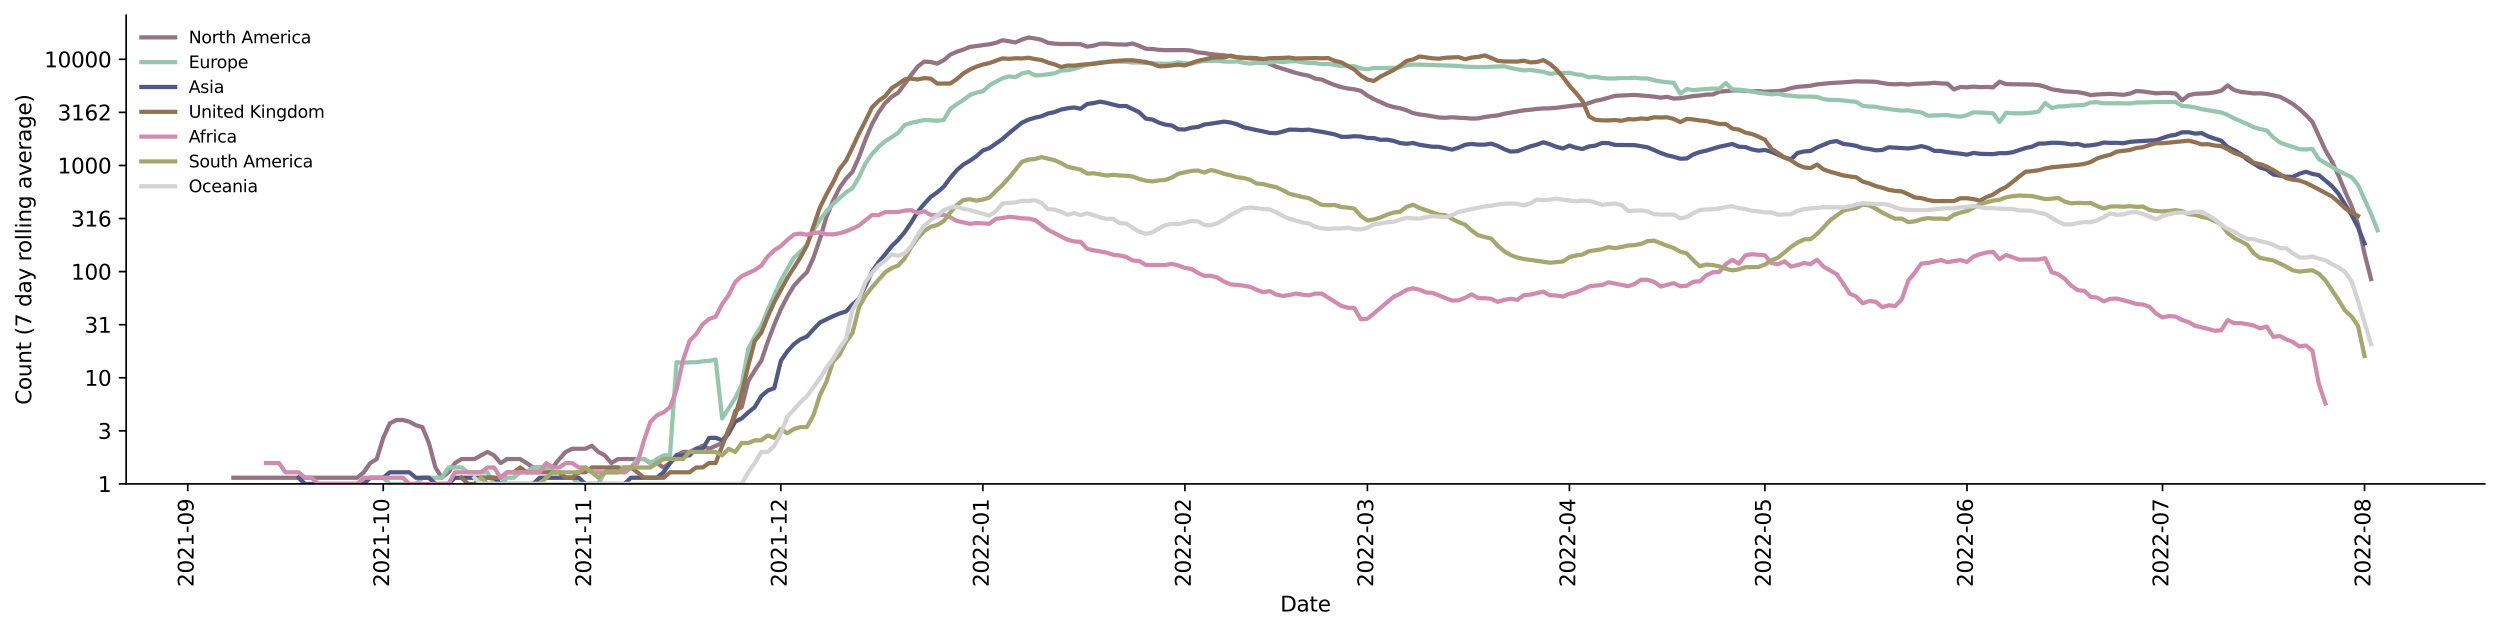 <?xml version="1.0" encoding="utf-8" standalone="no"?>
<!DOCTYPE svg PUBLIC "-//W3C//DTD SVG 1.1//EN"
  "http://www.w3.org/Graphics/SVG/1.1/DTD/svg11.dtd">
<svg xmlns:xlink="http://www.w3.org/1999/xlink" width="1182.891pt" height="298.621pt" viewBox="0 0 1182.891 298.621" xmlns="http://www.w3.org/2000/svg" version="1.1">
 <defs>
  <style type="text/css">*{stroke-linejoin: round; stroke-linecap: butt}</style>
 </defs>
 <g id="figure_1">
  <g id="patch_1">
   <path d="M 0 298.621 
L 1182.891 298.621 
L 1182.891 0 
L 0 0 
z
" style="fill: #ffffff"/>
  </g>
  <g id="axes_1">
   <g id="patch_2">
    <path d="M 59.691 228.96 
L 1175.691 228.96 
L 1175.691 7.2 
L 59.691 7.2 
z
" style="fill: #ffffff"/>
   </g>
   <g id="matplotlib.axis_1">
    <g id="xtick_1">
     <g id="line2d_1">
      <defs>
       <path id="m955aa83e70" d="M 0 0 
L 0 3.5 
" style="stroke: #000000; stroke-width: 0.8"/>
      </defs>
      <g>
       <use xlink:href="#m955aa83e70" x="88.832" y="228.96" style="stroke: #000000; stroke-width: 0.8"/>
      </g>
     </g>
     <g id="text_1">
      <!-- 2021-09 -->
      <g transform="translate(91.591 277.743)rotate(-90)scale(0.1 -0.1)">
       <defs>
        <path id="DejaVuSans-32" d="M 1228 531 
L 3431 531 
L 3431 0 
L 469 0 
L 469 531 
Q 828 903 1448 1529 
Q 2069 2156 2228 2338 
Q 2531 2678 2651 2914 
Q 2772 3150 2772 3378 
Q 2772 3750 2511 3984 
Q 2250 4219 1831 4219 
Q 1534 4219 1204 4116 
Q 875 4013 500 3803 
L 500 4441 
Q 881 4594 1212 4672 
Q 1544 4750 1819 4750 
Q 2544 4750 2975 4387 
Q 3406 4025 3406 3419 
Q 3406 3131 3298 2873 
Q 3191 2616 2906 2266 
Q 2828 2175 2409 1742 
Q 1991 1309 1228 531 
z
" transform="scale(0.016)"/>
        <path id="DejaVuSans-30" d="M 2034 4250 
Q 1547 4250 1301 3770 
Q 1056 3291 1056 2328 
Q 1056 1369 1301 889 
Q 1547 409 2034 409 
Q 2525 409 2770 889 
Q 3016 1369 3016 2328 
Q 3016 3291 2770 3770 
Q 2525 4250 2034 4250 
z
M 2034 4750 
Q 2819 4750 3233 4129 
Q 3647 3509 3647 2328 
Q 3647 1150 3233 529 
Q 2819 -91 2034 -91 
Q 1250 -91 836 529 
Q 422 1150 422 2328 
Q 422 3509 836 4129 
Q 1250 4750 2034 4750 
z
" transform="scale(0.016)"/>
        <path id="DejaVuSans-31" d="M 794 531 
L 1825 531 
L 1825 4091 
L 703 3866 
L 703 4441 
L 1819 4666 
L 2450 4666 
L 2450 531 
L 3481 531 
L 3481 0 
L 794 0 
L 794 531 
z
" transform="scale(0.016)"/>
        <path id="DejaVuSans-2d" d="M 313 2009 
L 1997 2009 
L 1997 1497 
L 313 1497 
L 313 2009 
z
" transform="scale(0.016)"/>
        <path id="DejaVuSans-39" d="M 703 97 
L 703 672 
Q 941 559 1184 500 
Q 1428 441 1663 441 
Q 2288 441 2617 861 
Q 2947 1281 2994 2138 
Q 2813 1869 2534 1725 
Q 2256 1581 1919 1581 
Q 1219 1581 811 2004 
Q 403 2428 403 3163 
Q 403 3881 828 4315 
Q 1253 4750 1959 4750 
Q 2769 4750 3195 4129 
Q 3622 3509 3622 2328 
Q 3622 1225 3098 567 
Q 2575 -91 1691 -91 
Q 1453 -91 1209 -44 
Q 966 3 703 97 
z
M 1959 2075 
Q 2384 2075 2632 2365 
Q 2881 2656 2881 3163 
Q 2881 3666 2632 3958 
Q 2384 4250 1959 4250 
Q 1534 4250 1286 3958 
Q 1038 3666 1038 3163 
Q 1038 2656 1286 2365 
Q 1534 2075 1959 2075 
z
" transform="scale(0.016)"/>
       </defs>
       <use xlink:href="#DejaVuSans-32"/>
       <use xlink:href="#DejaVuSans-30" x="63.623"/>
       <use xlink:href="#DejaVuSans-32" x="127.246"/>
       <use xlink:href="#DejaVuSans-31" x="190.869"/>
       <use xlink:href="#DejaVuSans-2d" x="254.492"/>
       <use xlink:href="#DejaVuSans-30" x="290.576"/>
       <use xlink:href="#DejaVuSans-39" x="354.199"/>
      </g>
     </g>
    </g>
    <g id="xtick_2">
     <g id="line2d_2">
      <g>
       <use xlink:href="#m955aa83e70" x="181.344" y="228.96" style="stroke: #000000; stroke-width: 0.8"/>
      </g>
     </g>
     <g id="text_2">
      <!-- 2021-10 -->
      <g transform="translate(184.103 277.743)rotate(-90)scale(0.1 -0.1)">
       <use xlink:href="#DejaVuSans-32"/>
       <use xlink:href="#DejaVuSans-30" x="63.623"/>
       <use xlink:href="#DejaVuSans-32" x="127.246"/>
       <use xlink:href="#DejaVuSans-31" x="190.869"/>
       <use xlink:href="#DejaVuSans-2d" x="254.492"/>
       <use xlink:href="#DejaVuSans-31" x="290.576"/>
       <use xlink:href="#DejaVuSans-30" x="354.199"/>
      </g>
     </g>
    </g>
    <g id="xtick_3">
     <g id="line2d_3">
      <g>
       <use xlink:href="#m955aa83e70" x="276.939" y="228.96" style="stroke: #000000; stroke-width: 0.8"/>
      </g>
     </g>
     <g id="text_3">
      <!-- 2021-11 -->
      <g transform="translate(279.698 277.743)rotate(-90)scale(0.1 -0.1)">
       <use xlink:href="#DejaVuSans-32"/>
       <use xlink:href="#DejaVuSans-30" x="63.623"/>
       <use xlink:href="#DejaVuSans-32" x="127.246"/>
       <use xlink:href="#DejaVuSans-31" x="190.869"/>
       <use xlink:href="#DejaVuSans-2d" x="254.492"/>
       <use xlink:href="#DejaVuSans-31" x="290.576"/>
       <use xlink:href="#DejaVuSans-31" x="354.199"/>
      </g>
     </g>
    </g>
    <g id="xtick_4">
     <g id="line2d_4">
      <g>
       <use xlink:href="#m955aa83e70" x="369.451" y="228.96" style="stroke: #000000; stroke-width: 0.8"/>
      </g>
     </g>
     <g id="text_4">
      <!-- 2021-12 -->
      <g transform="translate(372.21 277.743)rotate(-90)scale(0.1 -0.1)">
       <use xlink:href="#DejaVuSans-32"/>
       <use xlink:href="#DejaVuSans-30" x="63.623"/>
       <use xlink:href="#DejaVuSans-32" x="127.246"/>
       <use xlink:href="#DejaVuSans-31" x="190.869"/>
       <use xlink:href="#DejaVuSans-2d" x="254.492"/>
       <use xlink:href="#DejaVuSans-31" x="290.576"/>
       <use xlink:href="#DejaVuSans-32" x="354.199"/>
      </g>
     </g>
    </g>
    <g id="xtick_5">
     <g id="line2d_5">
      <g>
       <use xlink:href="#m955aa83e70" x="465.046" y="228.96" style="stroke: #000000; stroke-width: 0.8"/>
      </g>
     </g>
     <g id="text_5">
      <!-- 2022-01 -->
      <g transform="translate(467.806 277.743)rotate(-90)scale(0.1 -0.1)">
       <use xlink:href="#DejaVuSans-32"/>
       <use xlink:href="#DejaVuSans-30" x="63.623"/>
       <use xlink:href="#DejaVuSans-32" x="127.246"/>
       <use xlink:href="#DejaVuSans-32" x="190.869"/>
       <use xlink:href="#DejaVuSans-2d" x="254.492"/>
       <use xlink:href="#DejaVuSans-30" x="290.576"/>
       <use xlink:href="#DejaVuSans-31" x="354.199"/>
      </g>
     </g>
    </g>
    <g id="xtick_6">
     <g id="line2d_6">
      <g>
       <use xlink:href="#m955aa83e70" x="560.642" y="228.96" style="stroke: #000000; stroke-width: 0.8"/>
      </g>
     </g>
     <g id="text_6">
      <!-- 2022-02 -->
      <g transform="translate(563.401 277.743)rotate(-90)scale(0.1 -0.1)">
       <use xlink:href="#DejaVuSans-32"/>
       <use xlink:href="#DejaVuSans-30" x="63.623"/>
       <use xlink:href="#DejaVuSans-32" x="127.246"/>
       <use xlink:href="#DejaVuSans-32" x="190.869"/>
       <use xlink:href="#DejaVuSans-2d" x="254.492"/>
       <use xlink:href="#DejaVuSans-30" x="290.576"/>
       <use xlink:href="#DejaVuSans-32" x="354.199"/>
      </g>
     </g>
    </g>
    <g id="xtick_7">
     <g id="line2d_7">
      <g>
       <use xlink:href="#m955aa83e70" x="646.986" y="228.96" style="stroke: #000000; stroke-width: 0.8"/>
      </g>
     </g>
     <g id="text_7">
      <!-- 2022-03 -->
      <g transform="translate(649.745 277.743)rotate(-90)scale(0.1 -0.1)">
       <defs>
        <path id="DejaVuSans-33" d="M 2597 2516 
Q 3050 2419 3304 2112 
Q 3559 1806 3559 1356 
Q 3559 666 3084 287 
Q 2609 -91 1734 -91 
Q 1441 -91 1130 -33 
Q 819 25 488 141 
L 488 750 
Q 750 597 1062 519 
Q 1375 441 1716 441 
Q 2309 441 2620 675 
Q 2931 909 2931 1356 
Q 2931 1769 2642 2001 
Q 2353 2234 1838 2234 
L 1294 2234 
L 1294 2753 
L 1863 2753 
Q 2328 2753 2575 2939 
Q 2822 3125 2822 3475 
Q 2822 3834 2567 4026 
Q 2313 4219 1838 4219 
Q 1578 4219 1281 4162 
Q 984 4106 628 3988 
L 628 4550 
Q 988 4650 1302 4700 
Q 1616 4750 1894 4750 
Q 2613 4750 3031 4423 
Q 3450 4097 3450 3541 
Q 3450 3153 3228 2886 
Q 3006 2619 2597 2516 
z
" transform="scale(0.016)"/>
       </defs>
       <use xlink:href="#DejaVuSans-32"/>
       <use xlink:href="#DejaVuSans-30" x="63.623"/>
       <use xlink:href="#DejaVuSans-32" x="127.246"/>
       <use xlink:href="#DejaVuSans-32" x="190.869"/>
       <use xlink:href="#DejaVuSans-2d" x="254.492"/>
       <use xlink:href="#DejaVuSans-30" x="290.576"/>
       <use xlink:href="#DejaVuSans-33" x="354.199"/>
      </g>
     </g>
    </g>
    <g id="xtick_8">
     <g id="line2d_8">
      <g>
       <use xlink:href="#m955aa83e70" x="742.581" y="228.96" style="stroke: #000000; stroke-width: 0.8"/>
      </g>
     </g>
     <g id="text_8">
      <!-- 2022-04 -->
      <g transform="translate(745.341 277.743)rotate(-90)scale(0.1 -0.1)">
       <defs>
        <path id="DejaVuSans-34" d="M 2419 4116 
L 825 1625 
L 2419 1625 
L 2419 4116 
z
M 2253 4666 
L 3047 4666 
L 3047 1625 
L 3713 1625 
L 3713 1100 
L 3047 1100 
L 3047 0 
L 2419 0 
L 2419 1100 
L 313 1100 
L 313 1709 
L 2253 4666 
z
" transform="scale(0.016)"/>
       </defs>
       <use xlink:href="#DejaVuSans-32"/>
       <use xlink:href="#DejaVuSans-30" x="63.623"/>
       <use xlink:href="#DejaVuSans-32" x="127.246"/>
       <use xlink:href="#DejaVuSans-32" x="190.869"/>
       <use xlink:href="#DejaVuSans-2d" x="254.492"/>
       <use xlink:href="#DejaVuSans-30" x="290.576"/>
       <use xlink:href="#DejaVuSans-34" x="354.199"/>
      </g>
     </g>
    </g>
    <g id="xtick_9">
     <g id="line2d_9">
      <g>
       <use xlink:href="#m955aa83e70" x="835.093" y="228.96" style="stroke: #000000; stroke-width: 0.8"/>
      </g>
     </g>
     <g id="text_9">
      <!-- 2022-05 -->
      <g transform="translate(837.853 277.743)rotate(-90)scale(0.1 -0.1)">
       <defs>
        <path id="DejaVuSans-35" d="M 691 4666 
L 3169 4666 
L 3169 4134 
L 1269 4134 
L 1269 2991 
Q 1406 3038 1543 3061 
Q 1681 3084 1819 3084 
Q 2600 3084 3056 2656 
Q 3513 2228 3513 1497 
Q 3513 744 3044 326 
Q 2575 -91 1722 -91 
Q 1428 -91 1123 -41 
Q 819 9 494 109 
L 494 744 
Q 775 591 1075 516 
Q 1375 441 1709 441 
Q 2250 441 2565 725 
Q 2881 1009 2881 1497 
Q 2881 1984 2565 2268 
Q 2250 2553 1709 2553 
Q 1456 2553 1204 2497 
Q 953 2441 691 2322 
L 691 4666 
z
" transform="scale(0.016)"/>
       </defs>
       <use xlink:href="#DejaVuSans-32"/>
       <use xlink:href="#DejaVuSans-30" x="63.623"/>
       <use xlink:href="#DejaVuSans-32" x="127.246"/>
       <use xlink:href="#DejaVuSans-32" x="190.869"/>
       <use xlink:href="#DejaVuSans-2d" x="254.492"/>
       <use xlink:href="#DejaVuSans-30" x="290.576"/>
       <use xlink:href="#DejaVuSans-35" x="354.199"/>
      </g>
     </g>
    </g>
    <g id="xtick_10">
     <g id="line2d_10">
      <g>
       <use xlink:href="#m955aa83e70" x="930.689" y="228.96" style="stroke: #000000; stroke-width: 0.8"/>
      </g>
     </g>
     <g id="text_10">
      <!-- 2022-06 -->
      <g transform="translate(933.448 277.743)rotate(-90)scale(0.1 -0.1)">
       <defs>
        <path id="DejaVuSans-36" d="M 2113 2584 
Q 1688 2584 1439 2293 
Q 1191 2003 1191 1497 
Q 1191 994 1439 701 
Q 1688 409 2113 409 
Q 2538 409 2786 701 
Q 3034 994 3034 1497 
Q 3034 2003 2786 2293 
Q 2538 2584 2113 2584 
z
M 3366 4563 
L 3366 3988 
Q 3128 4100 2886 4159 
Q 2644 4219 2406 4219 
Q 1781 4219 1451 3797 
Q 1122 3375 1075 2522 
Q 1259 2794 1537 2939 
Q 1816 3084 2150 3084 
Q 2853 3084 3261 2657 
Q 3669 2231 3669 1497 
Q 3669 778 3244 343 
Q 2819 -91 2113 -91 
Q 1303 -91 875 529 
Q 447 1150 447 2328 
Q 447 3434 972 4092 
Q 1497 4750 2381 4750 
Q 2619 4750 2861 4703 
Q 3103 4656 3366 4563 
z
" transform="scale(0.016)"/>
       </defs>
       <use xlink:href="#DejaVuSans-32"/>
       <use xlink:href="#DejaVuSans-30" x="63.623"/>
       <use xlink:href="#DejaVuSans-32" x="127.246"/>
       <use xlink:href="#DejaVuSans-32" x="190.869"/>
       <use xlink:href="#DejaVuSans-2d" x="254.492"/>
       <use xlink:href="#DejaVuSans-30" x="290.576"/>
       <use xlink:href="#DejaVuSans-36" x="354.199"/>
      </g>
     </g>
    </g>
    <g id="xtick_11">
     <g id="line2d_11">
      <g>
       <use xlink:href="#m955aa83e70" x="1023.2" y="228.96" style="stroke: #000000; stroke-width: 0.8"/>
      </g>
     </g>
     <g id="text_11">
      <!-- 2022-07 -->
      <g transform="translate(1025.96 277.743)rotate(-90)scale(0.1 -0.1)">
       <defs>
        <path id="DejaVuSans-37" d="M 525 4666 
L 3525 4666 
L 3525 4397 
L 1831 0 
L 1172 0 
L 2766 4134 
L 525 4134 
L 525 4666 
z
" transform="scale(0.016)"/>
       </defs>
       <use xlink:href="#DejaVuSans-32"/>
       <use xlink:href="#DejaVuSans-30" x="63.623"/>
       <use xlink:href="#DejaVuSans-32" x="127.246"/>
       <use xlink:href="#DejaVuSans-32" x="190.869"/>
       <use xlink:href="#DejaVuSans-2d" x="254.492"/>
       <use xlink:href="#DejaVuSans-30" x="290.576"/>
       <use xlink:href="#DejaVuSans-37" x="354.199"/>
      </g>
     </g>
    </g>
    <g id="xtick_12">
     <g id="line2d_12">
      <g>
       <use xlink:href="#m955aa83e70" x="1118.796" y="228.96" style="stroke: #000000; stroke-width: 0.8"/>
      </g>
     </g>
     <g id="text_12">
      <!-- 2022-08 -->
      <g transform="translate(1121.555 277.743)rotate(-90)scale(0.1 -0.1)">
       <defs>
        <path id="DejaVuSans-38" d="M 2034 2216 
Q 1584 2216 1326 1975 
Q 1069 1734 1069 1313 
Q 1069 891 1326 650 
Q 1584 409 2034 409 
Q 2484 409 2743 651 
Q 3003 894 3003 1313 
Q 3003 1734 2745 1975 
Q 2488 2216 2034 2216 
z
M 1403 2484 
Q 997 2584 770 2862 
Q 544 3141 544 3541 
Q 544 4100 942 4425 
Q 1341 4750 2034 4750 
Q 2731 4750 3128 4425 
Q 3525 4100 3525 3541 
Q 3525 3141 3298 2862 
Q 3072 2584 2669 2484 
Q 3125 2378 3379 2068 
Q 3634 1759 3634 1313 
Q 3634 634 3220 271 
Q 2806 -91 2034 -91 
Q 1263 -91 848 271 
Q 434 634 434 1313 
Q 434 1759 690 2068 
Q 947 2378 1403 2484 
z
M 1172 3481 
Q 1172 3119 1398 2916 
Q 1625 2713 2034 2713 
Q 2441 2713 2670 2916 
Q 2900 3119 2900 3481 
Q 2900 3844 2670 4047 
Q 2441 4250 2034 4250 
Q 1625 4250 1398 4047 
Q 1172 3844 1172 3481 
z
" transform="scale(0.016)"/>
       </defs>
       <use xlink:href="#DejaVuSans-32"/>
       <use xlink:href="#DejaVuSans-30" x="63.623"/>
       <use xlink:href="#DejaVuSans-32" x="127.246"/>
       <use xlink:href="#DejaVuSans-32" x="190.869"/>
       <use xlink:href="#DejaVuSans-2d" x="254.492"/>
       <use xlink:href="#DejaVuSans-30" x="290.576"/>
       <use xlink:href="#DejaVuSans-38" x="354.199"/>
      </g>
     </g>
    </g>
    <g id="text_13">
     <!-- Date -->
     <g transform="translate(605.74 289.341)scale(0.1 -0.1)">
      <defs>
       <path id="DejaVuSans-44" d="M 1259 4147 
L 1259 519 
L 2022 519 
Q 2988 519 3436 956 
Q 3884 1394 3884 2338 
Q 3884 3275 3436 3711 
Q 2988 4147 2022 4147 
L 1259 4147 
z
M 628 4666 
L 1925 4666 
Q 3281 4666 3915 4102 
Q 4550 3538 4550 2338 
Q 4550 1131 3912 565 
Q 3275 0 1925 0 
L 628 0 
L 628 4666 
z
" transform="scale(0.016)"/>
       <path id="DejaVuSans-61" d="M 2194 1759 
Q 1497 1759 1228 1600 
Q 959 1441 959 1056 
Q 959 750 1161 570 
Q 1363 391 1709 391 
Q 2188 391 2477 730 
Q 2766 1069 2766 1631 
L 2766 1759 
L 2194 1759 
z
M 3341 1997 
L 3341 0 
L 2766 0 
L 2766 531 
Q 2569 213 2275 61 
Q 1981 -91 1556 -91 
Q 1019 -91 701 211 
Q 384 513 384 1019 
Q 384 1609 779 1909 
Q 1175 2209 1959 2209 
L 2766 2209 
L 2766 2266 
Q 2766 2663 2505 2880 
Q 2244 3097 1772 3097 
Q 1472 3097 1187 3025 
Q 903 2953 641 2809 
L 641 3341 
Q 956 3463 1253 3523 
Q 1550 3584 1831 3584 
Q 2591 3584 2966 3190 
Q 3341 2797 3341 1997 
z
" transform="scale(0.016)"/>
       <path id="DejaVuSans-74" d="M 1172 4494 
L 1172 3500 
L 2356 3500 
L 2356 3053 
L 1172 3053 
L 1172 1153 
Q 1172 725 1289 603 
Q 1406 481 1766 481 
L 2356 481 
L 2356 0 
L 1766 0 
Q 1100 0 847 248 
Q 594 497 594 1153 
L 594 3053 
L 172 3053 
L 172 3500 
L 594 3500 
L 594 4494 
L 1172 4494 
z
" transform="scale(0.016)"/>
       <path id="DejaVuSans-65" d="M 3597 1894 
L 3597 1613 
L 953 1613 
Q 991 1019 1311 708 
Q 1631 397 2203 397 
Q 2534 397 2845 478 
Q 3156 559 3463 722 
L 3463 178 
Q 3153 47 2828 -22 
Q 2503 -91 2169 -91 
Q 1331 -91 842 396 
Q 353 884 353 1716 
Q 353 2575 817 3079 
Q 1281 3584 2069 3584 
Q 2775 3584 3186 3129 
Q 3597 2675 3597 1894 
z
M 3022 2063 
Q 3016 2534 2758 2815 
Q 2500 3097 2075 3097 
Q 1594 3097 1305 2825 
Q 1016 2553 972 2059 
L 3022 2063 
z
" transform="scale(0.016)"/>
      </defs>
      <use xlink:href="#DejaVuSans-44"/>
      <use xlink:href="#DejaVuSans-61" x="77.002"/>
      <use xlink:href="#DejaVuSans-74" x="138.281"/>
      <use xlink:href="#DejaVuSans-65" x="177.49"/>
     </g>
    </g>
   </g>
   <g id="matplotlib.axis_2">
    <g id="ytick_1">
     <g id="line2d_13">
      <defs>
       <path id="mb67650de71" d="M 0 0 
L -3.5 0 
" style="stroke: #000000; stroke-width: 0.8"/>
      </defs>
      <g>
       <use xlink:href="#mb67650de71" x="59.691" y="228.96" style="stroke: #000000; stroke-width: 0.8"/>
      </g>
     </g>
     <g id="text_14">
      <!-- 1 -->
      <g transform="translate(46.328 232.759)scale(0.1 -0.1)">
       <use xlink:href="#DejaVuSans-31"/>
      </g>
     </g>
    </g>
    <g id="ytick_2">
     <g id="line2d_14">
      <g>
       <use xlink:href="#mb67650de71" x="59.691" y="203.848" style="stroke: #000000; stroke-width: 0.8"/>
      </g>
     </g>
     <g id="text_15">
      <!-- 3 -->
      <g transform="translate(46.328 207.647)scale(0.1 -0.1)">
       <use xlink:href="#DejaVuSans-33"/>
      </g>
     </g>
    </g>
    <g id="ytick_3">
     <g id="line2d_15">
      <g>
       <use xlink:href="#mb67650de71" x="59.691" y="178.736" style="stroke: #000000; stroke-width: 0.8"/>
      </g>
     </g>
     <g id="text_16">
      <!-- 10 -->
      <g transform="translate(39.966 182.535)scale(0.1 -0.1)">
       <use xlink:href="#DejaVuSans-31"/>
       <use xlink:href="#DejaVuSans-30" x="63.623"/>
      </g>
     </g>
    </g>
    <g id="ytick_4">
     <g id="line2d_16">
      <g>
       <use xlink:href="#mb67650de71" x="59.691" y="153.624" style="stroke: #000000; stroke-width: 0.8"/>
      </g>
     </g>
     <g id="text_17">
      <!-- 31 -->
      <g transform="translate(39.966 157.423)scale(0.1 -0.1)">
       <use xlink:href="#DejaVuSans-33"/>
       <use xlink:href="#DejaVuSans-31" x="63.623"/>
      </g>
     </g>
    </g>
    <g id="ytick_5">
     <g id="line2d_17">
      <g>
       <use xlink:href="#mb67650de71" x="59.691" y="128.512" style="stroke: #000000; stroke-width: 0.8"/>
      </g>
     </g>
     <g id="text_18">
      <!-- 100 -->
      <g transform="translate(33.603 132.311)scale(0.1 -0.1)">
       <use xlink:href="#DejaVuSans-31"/>
       <use xlink:href="#DejaVuSans-30" x="63.623"/>
       <use xlink:href="#DejaVuSans-30" x="127.246"/>
      </g>
     </g>
    </g>
    <g id="ytick_6">
     <g id="line2d_18">
      <g>
       <use xlink:href="#mb67650de71" x="59.691" y="103.4" style="stroke: #000000; stroke-width: 0.8"/>
      </g>
     </g>
     <g id="text_19">
      <!-- 316 -->
      <g transform="translate(33.603 107.199)scale(0.1 -0.1)">
       <use xlink:href="#DejaVuSans-33"/>
       <use xlink:href="#DejaVuSans-31" x="63.623"/>
       <use xlink:href="#DejaVuSans-36" x="127.246"/>
      </g>
     </g>
    </g>
    <g id="ytick_7">
     <g id="line2d_19">
      <g>
       <use xlink:href="#mb67650de71" x="59.691" y="78.288" style="stroke: #000000; stroke-width: 0.8"/>
      </g>
     </g>
     <g id="text_20">
      <!-- 1000 -->
      <g transform="translate(27.241 82.087)scale(0.1 -0.1)">
       <use xlink:href="#DejaVuSans-31"/>
       <use xlink:href="#DejaVuSans-30" x="63.623"/>
       <use xlink:href="#DejaVuSans-30" x="127.246"/>
       <use xlink:href="#DejaVuSans-30" x="190.869"/>
      </g>
     </g>
    </g>
    <g id="ytick_8">
     <g id="line2d_20">
      <g>
       <use xlink:href="#mb67650de71" x="59.691" y="53.176" style="stroke: #000000; stroke-width: 0.8"/>
      </g>
     </g>
     <g id="text_21">
      <!-- 3162 -->
      <g transform="translate(27.241 56.975)scale(0.1 -0.1)">
       <use xlink:href="#DejaVuSans-33"/>
       <use xlink:href="#DejaVuSans-31" x="63.623"/>
       <use xlink:href="#DejaVuSans-36" x="127.246"/>
       <use xlink:href="#DejaVuSans-32" x="190.869"/>
      </g>
     </g>
    </g>
    <g id="ytick_9">
     <g id="line2d_21">
      <g>
       <use xlink:href="#mb67650de71" x="59.691" y="28.064" style="stroke: #000000; stroke-width: 0.8"/>
      </g>
     </g>
     <g id="text_22">
      <!-- 10000 -->
      <g transform="translate(20.878 31.863)scale(0.1 -0.1)">
       <use xlink:href="#DejaVuSans-31"/>
       <use xlink:href="#DejaVuSans-30" x="63.623"/>
       <use xlink:href="#DejaVuSans-30" x="127.246"/>
       <use xlink:href="#DejaVuSans-30" x="190.869"/>
       <use xlink:href="#DejaVuSans-30" x="254.492"/>
      </g>
     </g>
    </g>
    <g id="text_23">
     <!-- Count (7 day rolling average) -->
     <g transform="translate(14.798 191.548)rotate(-90)scale(0.1 -0.1)">
      <defs>
       <path id="DejaVuSans-43" d="M 4122 4306 
L 4122 3641 
Q 3803 3938 3442 4084 
Q 3081 4231 2675 4231 
Q 1875 4231 1450 3742 
Q 1025 3253 1025 2328 
Q 1025 1406 1450 917 
Q 1875 428 2675 428 
Q 3081 428 3442 575 
Q 3803 722 4122 1019 
L 4122 359 
Q 3791 134 3420 21 
Q 3050 -91 2638 -91 
Q 1578 -91 968 557 
Q 359 1206 359 2328 
Q 359 3453 968 4101 
Q 1578 4750 2638 4750 
Q 3056 4750 3426 4639 
Q 3797 4528 4122 4306 
z
" transform="scale(0.016)"/>
       <path id="DejaVuSans-6f" d="M 1959 3097 
Q 1497 3097 1228 2736 
Q 959 2375 959 1747 
Q 959 1119 1226 758 
Q 1494 397 1959 397 
Q 2419 397 2687 759 
Q 2956 1122 2956 1747 
Q 2956 2369 2687 2733 
Q 2419 3097 1959 3097 
z
M 1959 3584 
Q 2709 3584 3137 3096 
Q 3566 2609 3566 1747 
Q 3566 888 3137 398 
Q 2709 -91 1959 -91 
Q 1206 -91 779 398 
Q 353 888 353 1747 
Q 353 2609 779 3096 
Q 1206 3584 1959 3584 
z
" transform="scale(0.016)"/>
       <path id="DejaVuSans-75" d="M 544 1381 
L 544 3500 
L 1119 3500 
L 1119 1403 
Q 1119 906 1312 657 
Q 1506 409 1894 409 
Q 2359 409 2629 706 
Q 2900 1003 2900 1516 
L 2900 3500 
L 3475 3500 
L 3475 0 
L 2900 0 
L 2900 538 
Q 2691 219 2414 64 
Q 2138 -91 1772 -91 
Q 1169 -91 856 284 
Q 544 659 544 1381 
z
M 1991 3584 
L 1991 3584 
z
" transform="scale(0.016)"/>
       <path id="DejaVuSans-6e" d="M 3513 2113 
L 3513 0 
L 2938 0 
L 2938 2094 
Q 2938 2591 2744 2837 
Q 2550 3084 2163 3084 
Q 1697 3084 1428 2787 
Q 1159 2491 1159 1978 
L 1159 0 
L 581 0 
L 581 3500 
L 1159 3500 
L 1159 2956 
Q 1366 3272 1645 3428 
Q 1925 3584 2291 3584 
Q 2894 3584 3203 3211 
Q 3513 2838 3513 2113 
z
" transform="scale(0.016)"/>
       <path id="DejaVuSans-20" transform="scale(0.016)"/>
       <path id="DejaVuSans-28" d="M 1984 4856 
Q 1566 4138 1362 3434 
Q 1159 2731 1159 2009 
Q 1159 1288 1364 580 
Q 1569 -128 1984 -844 
L 1484 -844 
Q 1016 -109 783 600 
Q 550 1309 550 2009 
Q 550 2706 781 3412 
Q 1013 4119 1484 4856 
L 1984 4856 
z
" transform="scale(0.016)"/>
       <path id="DejaVuSans-64" d="M 2906 2969 
L 2906 4863 
L 3481 4863 
L 3481 0 
L 2906 0 
L 2906 525 
Q 2725 213 2448 61 
Q 2172 -91 1784 -91 
Q 1150 -91 751 415 
Q 353 922 353 1747 
Q 353 2572 751 3078 
Q 1150 3584 1784 3584 
Q 2172 3584 2448 3432 
Q 2725 3281 2906 2969 
z
M 947 1747 
Q 947 1113 1208 752 
Q 1469 391 1925 391 
Q 2381 391 2643 752 
Q 2906 1113 2906 1747 
Q 2906 2381 2643 2742 
Q 2381 3103 1925 3103 
Q 1469 3103 1208 2742 
Q 947 2381 947 1747 
z
" transform="scale(0.016)"/>
       <path id="DejaVuSans-79" d="M 2059 -325 
Q 1816 -950 1584 -1140 
Q 1353 -1331 966 -1331 
L 506 -1331 
L 506 -850 
L 844 -850 
Q 1081 -850 1212 -737 
Q 1344 -625 1503 -206 
L 1606 56 
L 191 3500 
L 800 3500 
L 1894 763 
L 2988 3500 
L 3597 3500 
L 2059 -325 
z
" transform="scale(0.016)"/>
       <path id="DejaVuSans-72" d="M 2631 2963 
Q 2534 3019 2420 3045 
Q 2306 3072 2169 3072 
Q 1681 3072 1420 2755 
Q 1159 2438 1159 1844 
L 1159 0 
L 581 0 
L 581 3500 
L 1159 3500 
L 1159 2956 
Q 1341 3275 1631 3429 
Q 1922 3584 2338 3584 
Q 2397 3584 2469 3576 
Q 2541 3569 2628 3553 
L 2631 2963 
z
" transform="scale(0.016)"/>
       <path id="DejaVuSans-6c" d="M 603 4863 
L 1178 4863 
L 1178 0 
L 603 0 
L 603 4863 
z
" transform="scale(0.016)"/>
       <path id="DejaVuSans-69" d="M 603 3500 
L 1178 3500 
L 1178 0 
L 603 0 
L 603 3500 
z
M 603 4863 
L 1178 4863 
L 1178 4134 
L 603 4134 
L 603 4863 
z
" transform="scale(0.016)"/>
       <path id="DejaVuSans-67" d="M 2906 1791 
Q 2906 2416 2648 2759 
Q 2391 3103 1925 3103 
Q 1463 3103 1205 2759 
Q 947 2416 947 1791 
Q 947 1169 1205 825 
Q 1463 481 1925 481 
Q 2391 481 2648 825 
Q 2906 1169 2906 1791 
z
M 3481 434 
Q 3481 -459 3084 -895 
Q 2688 -1331 1869 -1331 
Q 1566 -1331 1297 -1286 
Q 1028 -1241 775 -1147 
L 775 -588 
Q 1028 -725 1275 -790 
Q 1522 -856 1778 -856 
Q 2344 -856 2625 -561 
Q 2906 -266 2906 331 
L 2906 616 
Q 2728 306 2450 153 
Q 2172 0 1784 0 
Q 1141 0 747 490 
Q 353 981 353 1791 
Q 353 2603 747 3093 
Q 1141 3584 1784 3584 
Q 2172 3584 2450 3431 
Q 2728 3278 2906 2969 
L 2906 3500 
L 3481 3500 
L 3481 434 
z
" transform="scale(0.016)"/>
       <path id="DejaVuSans-76" d="M 191 3500 
L 800 3500 
L 1894 563 
L 2988 3500 
L 3597 3500 
L 2284 0 
L 1503 0 
L 191 3500 
z
" transform="scale(0.016)"/>
       <path id="DejaVuSans-29" d="M 513 4856 
L 1013 4856 
Q 1481 4119 1714 3412 
Q 1947 2706 1947 2009 
Q 1947 1309 1714 600 
Q 1481 -109 1013 -844 
L 513 -844 
Q 928 -128 1133 580 
Q 1338 1288 1338 2009 
Q 1338 2731 1133 3434 
Q 928 4138 513 4856 
z
" transform="scale(0.016)"/>
      </defs>
      <use xlink:href="#DejaVuSans-43"/>
      <use xlink:href="#DejaVuSans-6f" x="69.824"/>
      <use xlink:href="#DejaVuSans-75" x="131.006"/>
      <use xlink:href="#DejaVuSans-6e" x="194.385"/>
      <use xlink:href="#DejaVuSans-74" x="257.764"/>
      <use xlink:href="#DejaVuSans-20" x="296.973"/>
      <use xlink:href="#DejaVuSans-28" x="328.76"/>
      <use xlink:href="#DejaVuSans-37" x="367.773"/>
      <use xlink:href="#DejaVuSans-20" x="431.396"/>
      <use xlink:href="#DejaVuSans-64" x="463.184"/>
      <use xlink:href="#DejaVuSans-61" x="526.66"/>
      <use xlink:href="#DejaVuSans-79" x="587.939"/>
      <use xlink:href="#DejaVuSans-20" x="647.119"/>
      <use xlink:href="#DejaVuSans-72" x="678.906"/>
      <use xlink:href="#DejaVuSans-6f" x="717.77"/>
      <use xlink:href="#DejaVuSans-6c" x="778.951"/>
      <use xlink:href="#DejaVuSans-6c" x="806.734"/>
      <use xlink:href="#DejaVuSans-69" x="834.518"/>
      <use xlink:href="#DejaVuSans-6e" x="862.301"/>
      <use xlink:href="#DejaVuSans-67" x="925.68"/>
      <use xlink:href="#DejaVuSans-20" x="989.156"/>
      <use xlink:href="#DejaVuSans-61" x="1020.943"/>
      <use xlink:href="#DejaVuSans-76" x="1082.223"/>
      <use xlink:href="#DejaVuSans-65" x="1141.402"/>
      <use xlink:href="#DejaVuSans-72" x="1202.926"/>
      <use xlink:href="#DejaVuSans-61" x="1244.039"/>
      <use xlink:href="#DejaVuSans-67" x="1305.318"/>
      <use xlink:href="#DejaVuSans-65" x="1368.795"/>
      <use xlink:href="#DejaVuSans-29" x="1430.318"/>
     </g>
    </g>
   </g>
   <g id="line2d_22">
    <path d="M 110.418 226.047 
L 169.009 226.047 
L 172.092 223.478 
L 175.176 219.101 
L 178.26 217.203 
L 181.344 207.18 
L 184.427 200.339 
L 187.511 198.722 
L 190.595 198.722 
L 193.678 199.515 
L 196.762 201.194 
L 199.846 202.085 
L 202.93 209.606 
L 206.013 221.18 
L 209.097 226.047 
L 212.181 223.478 
L 215.265 219.101 
L 218.348 217.203 
L 224.516 217.203 
L 227.599 215.458 
L 230.683 213.841 
L 233.767 215.458 
L 236.851 219.101 
L 239.934 217.203 
L 246.102 217.203 
L 249.186 219.101 
L 252.269 221.18 
L 261.52 221.18 
L 264.604 217.203 
L 267.688 213.841 
L 270.772 212.336 
L 276.939 212.336 
L 280.023 210.929 
L 283.106 213.841 
L 286.19 215.458 
L 289.274 219.101 
L 292.358 217.203 
L 304.693 217.203 
L 307.776 219.101 
L 310.86 219.101 
L 313.944 221.18 
L 317.027 219.101 
L 320.111 215.458 
L 323.195 213.841 
L 326.279 213.841 
L 332.446 210.929 
L 335.53 212.336 
L 341.697 209.606 
L 344.781 204.997 
L 347.865 194.487 
L 350.948 192.643 
L 354.032 180.352 
L 357.116 175.285 
L 360.2 170.739 
L 363.283 161.68 
L 366.367 153.561 
L 369.451 146.349 
L 372.535 140.34 
L 375.618 135.249 
L 378.702 131.838 
L 381.786 128.794 
L 384.869 122.012 
L 387.953 113.053 
L 391.037 102.603 
L 394.121 95.071 
L 397.204 88.877 
L 400.288 84.58 
L 403.372 81.229 
L 406.455 74.226 
L 409.539 65.913 
L 412.623 58.703 
L 415.707 53.172 
L 418.79 48.762 
L 421.874 45.854 
L 424.958 43.907 
L 428.042 39.788 
L 431.125 35.472 
L 434.209 31.491 
L 437.293 29.144 
L 440.376 29.329 
L 443.46 30.116 
L 446.544 28.466 
L 449.628 25.862 
L 452.711 24.477 
L 455.795 23.477 
L 458.879 22.205 
L 468.13 20.953 
L 471.214 20.283 
L 474.297 19.039 
L 477.381 19.498 
L 480.465 20.095 
L 483.549 18.712 
L 486.632 17.76 
L 489.716 18.193 
L 492.8 18.829 
L 495.883 20.27 
L 498.967 20.67 
L 502.051 20.828 
L 508.218 20.812 
L 511.302 20.923 
L 514.386 22.063 
L 517.47 21.599 
L 520.553 20.71 
L 523.637 20.674 
L 526.721 20.954 
L 532.888 21.117 
L 535.972 20.578 
L 539.056 21.733 
L 542.139 23.067 
L 545.223 23.172 
L 548.307 23.586 
L 551.391 23.728 
L 560.642 23.706 
L 563.725 23.963 
L 566.809 24.792 
L 569.893 25.103 
L 572.977 25.638 
L 579.144 26.186 
L 585.312 27.009 
L 588.395 27.284 
L 591.479 27.676 
L 594.563 27.779 
L 597.646 28.349 
L 600.73 30.216 
L 603.814 31.57 
L 613.065 34.485 
L 616.149 35.242 
L 619.232 35.82 
L 622.316 37.188 
L 625.4 37.632 
L 628.484 39.03 
L 631.567 40.261 
L 634.651 41.241 
L 637.735 41.865 
L 640.819 42.259 
L 643.902 43.009 
L 646.986 45.204 
L 650.07 46.905 
L 656.237 49.703 
L 659.321 50.636 
L 662.405 51.227 
L 665.488 52.143 
L 668.572 53.506 
L 671.656 54.162 
L 674.74 54.52 
L 680.907 55.593 
L 683.991 55.727 
L 687.074 55.457 
L 690.158 55.726 
L 693.242 55.843 
L 696.326 56.1 
L 699.409 56.009 
L 702.493 55.38 
L 705.577 54.923 
L 708.661 54.628 
L 711.744 53.826 
L 720.995 52.201 
L 724.079 51.938 
L 727.163 51.551 
L 730.247 51.289 
L 733.33 51.258 
L 736.414 51.002 
L 745.665 49.823 
L 748.749 49.703 
L 751.833 48.781 
L 754.916 47.693 
L 758 47.099 
L 764.168 45.344 
L 773.419 44.915 
L 782.67 45.712 
L 785.754 46.211 
L 788.837 45.811 
L 791.921 46.64 
L 795.005 46.482 
L 801.172 45.463 
L 804.256 45.187 
L 807.34 44.747 
L 810.423 44.709 
L 813.507 43.397 
L 819.675 42.82 
L 822.758 42.748 
L 828.926 43.196 
L 832.009 43.1 
L 835.093 43.416 
L 838.177 43.219 
L 841.261 43.135 
L 844.344 42.655 
L 847.428 41.688 
L 850.512 41.105 
L 856.679 40.577 
L 859.763 39.915 
L 865.93 39.309 
L 872.098 38.953 
L 878.265 38.499 
L 887.517 38.67 
L 890.6 39.285 
L 893.684 39.766 
L 896.768 39.888 
L 899.851 39.723 
L 902.935 40.013 
L 906.019 39.685 
L 912.186 39.457 
L 915.27 39.166 
L 918.354 39.459 
L 921.438 39.595 
L 924.521 42.293 
L 927.605 41.153 
L 930.689 41.313 
L 933.772 40.991 
L 936.856 41.233 
L 939.94 41.146 
L 943.024 41.348 
L 946.107 38.662 
L 949.191 39.803 
L 961.526 40.004 
L 964.61 40.25 
L 967.693 41.071 
L 970.777 42.259 
L 973.861 42.685 
L 976.945 43.252 
L 983.112 43.598 
L 986.196 44.178 
L 989.279 45.001 
L 992.363 44.693 
L 998.531 44.405 
L 1004.698 44.866 
L 1007.782 44.301 
L 1010.866 43.071 
L 1013.949 43.281 
L 1020.117 44.176 
L 1023.2 43.99 
L 1026.284 43.971 
L 1029.368 44.245 
L 1032.452 47.494 
L 1035.535 45.065 
L 1038.619 44.389 
L 1044.787 44.125 
L 1047.87 43.67 
L 1050.954 42.928 
L 1054.038 40.417 
L 1057.121 42.601 
L 1060.205 43.486 
L 1066.373 44.213 
L 1069.456 44.136 
L 1072.54 44.447 
L 1078.707 45.77 
L 1081.791 47.395 
L 1084.875 49.185 
L 1087.959 51.581 
L 1091.042 54.424 
L 1094.126 57.636 
L 1100.294 71.101 
L 1103.377 76.394 
L 1106.461 83 
L 1109.545 90.462 
L 1112.628 97.381 
L 1115.712 106.021 
L 1118.796 120.045 
L 1121.88 132.057 
L 1121.88 132.057 
" clip-path="url(#p53c1451994)" style="fill: none; stroke: #947383; stroke-width: 2; stroke-linecap: square"/>
   </g>
   <g id="line2d_23">
    <path d="M 181.344 226.047 
L 184.427 228.96 
L 196.762 228.96 
L 199.846 226.047 
L 209.097 226.047 
L 212.181 221.18 
L 218.348 221.18 
L 221.432 223.478 
L 230.683 223.478 
L 233.767 228.96 
L 236.851 228.96 
L 239.934 226.047 
L 243.018 226.047 
L 246.102 223.478 
L 249.186 223.478 
L 252.269 221.18 
L 258.437 221.18 
L 261.52 223.478 
L 264.604 223.478 
L 267.688 226.047 
L 270.772 226.047 
L 273.855 228.96 
L 283.106 228.96 
L 286.19 223.478 
L 289.274 221.18 
L 298.525 221.18 
L 301.609 217.203 
L 304.693 217.203 
L 307.776 219.101 
L 310.86 217.203 
L 313.944 215.458 
L 317.027 215.458 
L 320.111 171.397 
L 323.195 171.621 
L 326.279 171.397 
L 329.362 171.397 
L 332.446 170.956 
L 335.53 170.739 
L 338.614 170.101 
L 341.697 197.957 
L 347.865 188.373 
L 350.948 182.098 
L 354.032 165.066 
L 357.116 159.254 
L 360.2 154.26 
L 363.283 146.633 
L 369.451 132.727 
L 372.535 127.241 
L 375.618 121.989 
L 378.702 119.195 
L 381.786 115.795 
L 384.869 108.929 
L 387.953 104.006 
L 391.037 100.017 
L 394.121 96.538 
L 400.288 91.052 
L 403.372 88.973 
L 406.455 83.816 
L 409.539 77.251 
L 412.623 72.909 
L 415.707 69.492 
L 418.79 66.824 
L 421.874 64.936 
L 424.958 62.846 
L 428.042 59.1 
L 431.125 58.136 
L 434.209 57.498 
L 437.293 56.745 
L 443.46 57.145 
L 446.544 56.793 
L 449.628 51.504 
L 452.711 49.282 
L 455.795 47.319 
L 458.879 44.999 
L 461.963 43.813 
L 465.046 43.211 
L 468.13 40.36 
L 471.214 38.641 
L 474.297 37.093 
L 477.381 36.127 
L 480.465 36.504 
L 483.549 34.768 
L 486.632 34.049 
L 489.716 35.659 
L 492.8 35.558 
L 498.967 34.707 
L 502.051 33.401 
L 505.135 33.233 
L 508.218 32.656 
L 511.302 31.68 
L 514.386 30.497 
L 520.553 29.406 
L 523.637 29.176 
L 532.888 29.21 
L 535.972 29.627 
L 539.056 29.571 
L 542.139 29.841 
L 551.391 30.189 
L 554.474 30.099 
L 557.558 29.492 
L 560.642 29.906 
L 563.725 30.089 
L 566.809 29.367 
L 569.893 28.809 
L 572.977 28.888 
L 576.06 28.72 
L 579.144 29.113 
L 582.228 29.197 
L 585.312 29.084 
L 588.395 29.725 
L 591.479 30.111 
L 594.563 29.657 
L 597.646 29.884 
L 603.814 29.092 
L 606.898 29.415 
L 609.981 29.09 
L 613.065 28.948 
L 616.149 29.478 
L 619.232 29.779 
L 622.316 29.842 
L 625.4 30.368 
L 628.484 30.251 
L 634.651 31.262 
L 640.819 31.315 
L 643.902 32.409 
L 646.986 32.744 
L 650.07 32.183 
L 659.321 32.141 
L 662.405 31.844 
L 665.488 30.775 
L 668.572 30.589 
L 671.656 30.584 
L 690.158 31.195 
L 693.242 31.545 
L 699.409 31.74 
L 702.493 31.727 
L 708.661 31.449 
L 711.744 31.38 
L 714.828 32.195 
L 720.995 33.341 
L 724.079 33.044 
L 727.163 33.618 
L 730.247 33.993 
L 733.33 34.955 
L 736.414 34.584 
L 742.581 34.44 
L 745.665 35.176 
L 748.749 35.476 
L 751.833 36.601 
L 754.916 36.323 
L 758 36.92 
L 761.084 37.146 
L 764.168 37.109 
L 767.251 36.909 
L 770.335 36.967 
L 773.419 36.778 
L 776.502 37.105 
L 779.586 37.127 
L 782.67 37.949 
L 785.754 38.528 
L 788.837 38.932 
L 791.921 39.154 
L 795.005 44.33 
L 798.089 42.144 
L 801.172 42.657 
L 807.34 42.081 
L 810.423 41.922 
L 813.507 41.98 
L 816.591 39.266 
L 819.675 42.365 
L 822.758 42.376 
L 828.926 43.242 
L 832.009 43.862 
L 838.177 44.64 
L 841.261 44.357 
L 844.344 45.046 
L 847.428 45.266 
L 850.512 45.646 
L 856.679 45.709 
L 859.763 45.834 
L 862.847 46.868 
L 865.93 47.32 
L 869.014 47.289 
L 872.098 47.54 
L 875.182 47.913 
L 878.265 48.149 
L 881.349 50.075 
L 884.433 50.409 
L 887.517 50.525 
L 890.6 51.179 
L 896.768 52.012 
L 899.851 52.343 
L 902.935 52.201 
L 906.019 52.761 
L 909.103 53.186 
L 912.186 54.748 
L 918.354 54.511 
L 921.438 54.495 
L 924.521 54.922 
L 927.605 55.22 
L 930.689 54.499 
L 933.772 53.111 
L 939.94 53.394 
L 943.024 53.619 
L 946.107 57.746 
L 949.191 53.32 
L 952.275 53.62 
L 958.442 53.616 
L 961.526 53.289 
L 964.61 52.804 
L 967.693 48.699 
L 970.777 51.123 
L 973.861 50.383 
L 976.945 50.292 
L 980.028 49.923 
L 983.112 49.834 
L 986.196 49.626 
L 989.279 48.471 
L 992.363 48.375 
L 995.447 48.881 
L 1001.614 48.825 
L 1007.782 48.952 
L 1010.866 48.52 
L 1017.033 48.415 
L 1020.117 48.239 
L 1029.368 48.243 
L 1032.452 50.201 
L 1035.535 50.321 
L 1038.619 50.819 
L 1041.703 51.659 
L 1050.954 53.177 
L 1054.038 54.381 
L 1057.121 56.028 
L 1063.289 58.707 
L 1066.373 60.198 
L 1069.456 61.054 
L 1072.54 61.731 
L 1075.624 65.018 
L 1078.707 67.403 
L 1081.791 68.567 
L 1084.875 69.496 
L 1087.959 70.602 
L 1091.042 70.712 
L 1094.126 70.482 
L 1097.21 75.332 
L 1106.461 80.83 
L 1112.628 83.812 
L 1115.712 87.474 
L 1121.88 101.187 
L 1124.963 108.954 
L 1124.963 108.954 
" clip-path="url(#p53c1451994)" style="fill: none; stroke: #96c6ad; stroke-width: 2; stroke-linecap: square"/>
   </g>
   <g id="line2d_24">
    <path d="M 141.255 226.047 
L 144.339 228.96 
L 172.092 228.96 
L 175.176 226.047 
L 181.344 226.047 
L 184.427 223.478 
L 193.678 223.478 
L 196.762 226.047 
L 202.93 226.047 
L 206.013 228.96 
L 212.181 228.96 
L 215.265 226.047 
L 233.767 226.047 
L 236.851 228.96 
L 252.269 228.96 
L 255.353 226.047 
L 273.855 226.047 
L 276.939 228.96 
L 295.441 228.96 
L 298.525 226.047 
L 310.86 226.047 
L 313.944 223.478 
L 317.027 219.101 
L 320.111 215.458 
L 326.279 215.458 
L 329.362 212.336 
L 332.446 212.336 
L 335.53 207.18 
L 338.614 207.18 
L 341.697 208.359 
L 344.781 204.997 
L 347.865 199.515 
L 350.948 197.957 
L 354.032 195.138 
L 357.116 192.643 
L 360.2 187.425 
L 363.283 184.804 
L 366.367 183.603 
L 369.451 170.739 
L 372.535 166.264 
L 375.618 162.852 
L 378.702 160.569 
L 381.786 159.254 
L 384.869 155.837 
L 387.953 152.6 
L 394.121 149.617 
L 397.204 148.343 
L 400.288 147.36 
L 403.372 144.072 
L 406.455 141.383 
L 409.539 135.291 
L 412.623 128.45 
L 415.707 124.047 
L 418.79 120.365 
L 421.874 116.503 
L 424.958 113.518 
L 428.042 109.849 
L 431.125 105.31 
L 434.209 100.161 
L 437.293 96.459 
L 440.376 93.172 
L 443.46 90.996 
L 446.544 88.351 
L 449.628 84.147 
L 452.711 80.528 
L 455.795 77.872 
L 458.879 76.068 
L 461.963 73.928 
L 465.046 71.193 
L 468.13 70.102 
L 474.297 65.781 
L 477.381 63.047 
L 483.549 58.03 
L 486.632 56.641 
L 489.716 55.674 
L 492.8 55.034 
L 495.883 53.683 
L 498.967 53.049 
L 502.051 51.842 
L 505.135 51.242 
L 508.218 50.853 
L 511.302 51.456 
L 514.386 49.205 
L 517.47 48.765 
L 520.553 48.102 
L 523.637 48.685 
L 526.721 49.513 
L 529.804 50.211 
L 532.888 50.149 
L 539.056 53.122 
L 542.139 56.136 
L 545.223 56.568 
L 548.307 58.014 
L 551.391 58.964 
L 554.474 59.384 
L 557.558 61.163 
L 560.642 61.292 
L 563.725 60.418 
L 566.809 60.088 
L 569.893 58.893 
L 572.977 58.519 
L 579.144 57.546 
L 582.228 57.968 
L 585.312 58.814 
L 588.395 60.209 
L 594.563 61.56 
L 597.646 62.164 
L 600.73 62.895 
L 603.814 63.033 
L 606.898 62.269 
L 609.981 61.355 
L 613.065 61.364 
L 616.149 61.557 
L 619.232 61.332 
L 622.316 61.912 
L 625.4 62.35 
L 631.567 63.599 
L 634.651 64.732 
L 637.735 64.754 
L 640.819 64.441 
L 643.902 64.602 
L 646.986 65.307 
L 650.07 65.328 
L 653.153 66.166 
L 656.237 66.073 
L 659.321 66.652 
L 662.405 67.67 
L 665.488 68.033 
L 668.572 67.652 
L 671.656 68.503 
L 677.823 69.438 
L 680.907 69.482 
L 687.074 70.816 
L 690.158 69.842 
L 693.242 68.499 
L 696.326 68.099 
L 699.409 68.457 
L 702.493 68.431 
L 705.577 67.955 
L 708.661 69.053 
L 711.744 70.583 
L 714.828 71.719 
L 717.912 71.545 
L 724.079 69.254 
L 727.163 68.441 
L 730.247 67.318 
L 733.33 68.264 
L 736.414 69.45 
L 739.498 70.261 
L 742.581 68.858 
L 745.665 69.889 
L 748.749 70.508 
L 751.833 69.297 
L 754.916 68.888 
L 758 67.635 
L 761.084 67.716 
L 764.168 68.577 
L 773.419 68.665 
L 779.586 69.714 
L 785.754 72.351 
L 788.837 73.486 
L 791.921 74.177 
L 795.005 75.099 
L 798.089 74.997 
L 801.172 73.072 
L 804.256 71.935 
L 807.34 71.281 
L 813.507 69.436 
L 819.675 68.128 
L 822.758 69.407 
L 825.842 69.584 
L 828.926 70.697 
L 832.009 71.297 
L 835.093 70.951 
L 838.177 71.865 
L 841.261 73.114 
L 844.344 74.573 
L 847.428 75.335 
L 850.512 72.375 
L 853.596 71.655 
L 856.679 71.451 
L 859.763 69.747 
L 865.93 67.215 
L 869.014 66.743 
L 872.098 68.091 
L 875.182 68.457 
L 878.265 69.012 
L 881.349 70.085 
L 884.433 70.491 
L 887.517 71.117 
L 890.6 70.969 
L 893.684 69.691 
L 902.935 70.242 
L 906.019 69.819 
L 909.103 69.137 
L 912.186 69.91 
L 915.27 71.383 
L 918.354 71.449 
L 921.438 72.019 
L 927.605 72.712 
L 930.689 73.195 
L 933.772 72.351 
L 936.856 72.782 
L 943.024 72.94 
L 946.107 72.463 
L 949.191 72.51 
L 952.275 72.049 
L 958.442 70.021 
L 961.526 69.382 
L 964.61 67.943 
L 967.693 67.902 
L 970.777 67.549 
L 973.861 67.576 
L 976.945 67.843 
L 980.028 68.317 
L 983.112 68.089 
L 986.196 68.984 
L 989.279 68.757 
L 992.363 68.289 
L 995.447 67.447 
L 998.531 67.606 
L 1001.614 67.572 
L 1004.698 67.789 
L 1007.782 67.125 
L 1010.866 66.872 
L 1020.117 66.354 
L 1026.284 64.291 
L 1029.368 63.797 
L 1032.452 62.605 
L 1035.535 62.564 
L 1038.619 63.21 
L 1041.703 62.985 
L 1044.787 64.53 
L 1047.87 65.598 
L 1050.954 66.528 
L 1054.038 69.582 
L 1057.121 71.052 
L 1060.205 72.865 
L 1063.289 75.529 
L 1069.456 79.299 
L 1072.54 80.226 
L 1075.624 82.575 
L 1081.791 83.636 
L 1084.875 83.724 
L 1087.959 82.206 
L 1091.042 81.265 
L 1094.126 82.266 
L 1097.21 82.877 
L 1103.377 88.027 
L 1106.461 91.654 
L 1112.628 101.682 
L 1115.712 107.527 
L 1118.796 115.246 
L 1118.796 115.246 
" clip-path="url(#p53c1451994)" style="fill: none; stroke: #525886; stroke-width: 2; stroke-linecap: square"/>
   </g>
   <g id="line2d_25">
    <path d="M 218.348 226.047 
L 221.432 228.96 
L 224.516 228.96 
L 227.599 226.047 
L 236.851 226.047 
L 239.934 223.478 
L 243.018 223.478 
L 246.102 221.18 
L 249.186 223.478 
L 264.604 223.478 
L 267.688 226.047 
L 270.772 226.047 
L 273.855 223.478 
L 276.939 223.478 
L 280.023 221.18 
L 292.358 221.18 
L 295.441 223.478 
L 298.525 221.18 
L 301.609 223.478 
L 304.693 226.047 
L 313.944 226.047 
L 317.027 223.478 
L 326.279 223.478 
L 329.362 221.18 
L 332.446 221.18 
L 335.53 219.101 
L 338.614 219.101 
L 344.781 203.013 
L 347.865 196.502 
L 350.948 186.075 
L 354.032 173.013 
L 357.116 161.397 
L 360.2 157.42 
L 363.283 149.782 
L 366.367 142.896 
L 372.535 131.514 
L 378.702 121.805 
L 381.786 116.164 
L 387.953 98.181 
L 391.037 91.949 
L 394.121 86.463 
L 397.204 80.029 
L 400.288 76.046 
L 403.372 69.758 
L 406.455 63.113 
L 409.539 57.105 
L 412.623 50.784 
L 415.707 47.691 
L 418.79 45.557 
L 421.874 41.742 
L 424.958 39.763 
L 428.042 37.62 
L 431.125 37.188 
L 434.209 37.612 
L 437.293 36.963 
L 440.376 37.208 
L 443.46 39.542 
L 449.628 39.522 
L 452.711 37.452 
L 455.795 34.746 
L 458.879 32.935 
L 461.963 31.532 
L 465.046 30.534 
L 468.13 29.842 
L 474.297 27.625 
L 477.381 27.84 
L 480.465 27.567 
L 483.549 27.654 
L 486.632 27.31 
L 489.716 27.967 
L 492.8 28.404 
L 495.883 29.606 
L 498.967 30.45 
L 502.051 31.709 
L 505.135 31.032 
L 508.218 31.054 
L 511.302 30.653 
L 517.47 30.204 
L 523.637 29.386 
L 526.721 28.966 
L 532.888 28.501 
L 535.972 28.525 
L 542.139 29.36 
L 545.223 30.144 
L 548.307 31.381 
L 551.391 31.313 
L 557.558 30.6 
L 560.642 30.955 
L 566.809 28.745 
L 569.893 28.151 
L 572.977 27.399 
L 576.06 27.144 
L 579.144 27.175 
L 582.228 26.299 
L 585.312 27.147 
L 588.395 27.48 
L 591.479 27.345 
L 594.563 27.546 
L 597.646 27.967 
L 600.73 27.547 
L 606.898 27.401 
L 609.981 27.227 
L 613.065 27.66 
L 622.316 27.487 
L 625.4 27.581 
L 628.484 27.477 
L 631.567 28.833 
L 634.651 29.512 
L 640.819 32.907 
L 643.902 35.751 
L 646.986 37.621 
L 650.07 38.305 
L 653.153 36.257 
L 659.321 33.17 
L 662.405 31.204 
L 665.488 28.814 
L 668.572 28.164 
L 671.656 26.709 
L 677.823 27.612 
L 680.907 27.762 
L 683.991 27.318 
L 690.158 27.028 
L 693.242 28.03 
L 696.326 27.226 
L 699.409 26.932 
L 702.493 26.221 
L 705.577 27.4 
L 708.661 28.822 
L 711.744 29.061 
L 717.912 29.146 
L 720.995 28.725 
L 724.079 29.522 
L 727.163 29.323 
L 730.247 28.445 
L 733.33 30.193 
L 736.414 32.882 
L 739.498 36.419 
L 742.581 40.549 
L 745.665 43.974 
L 748.749 47.786 
L 751.833 55.055 
L 754.916 56.696 
L 758 56.956 
L 761.084 56.97 
L 764.168 56.818 
L 767.251 57.153 
L 770.335 56.387 
L 773.419 56.5 
L 776.502 56.061 
L 779.586 56.266 
L 782.67 55.487 
L 785.754 55.591 
L 788.837 55.486 
L 791.921 56.283 
L 795.005 57.774 
L 798.089 56.261 
L 801.172 56.489 
L 804.256 56.991 
L 807.34 57.266 
L 813.507 58.686 
L 816.591 58.656 
L 819.675 60.855 
L 822.758 61.302 
L 825.842 62.756 
L 828.926 63.401 
L 832.009 64.629 
L 835.093 66.134 
L 838.177 70.423 
L 844.344 74.457 
L 847.428 75.878 
L 850.512 77.945 
L 853.596 79.221 
L 856.679 79.535 
L 859.763 77.859 
L 862.847 80.178 
L 865.93 81.258 
L 872.098 82.989 
L 875.182 83.497 
L 878.265 83.856 
L 881.349 85.895 
L 884.433 86.787 
L 887.517 88.027 
L 890.6 88.846 
L 893.684 89.844 
L 896.768 90.332 
L 899.851 90.593 
L 902.935 91.937 
L 906.019 93.451 
L 909.103 93.74 
L 912.186 94.638 
L 915.27 95.158 
L 924.521 95.111 
L 927.605 93.816 
L 930.689 93.791 
L 933.772 94.207 
L 936.856 94.963 
L 939.94 93.27 
L 943.024 92.072 
L 946.107 89.993 
L 949.191 88.46 
L 952.275 86.095 
L 955.358 83.584 
L 958.442 81.247 
L 961.526 80.978 
L 964.61 80.569 
L 967.693 79.711 
L 970.777 79.162 
L 983.112 78.006 
L 986.196 77.553 
L 989.279 76.641 
L 992.363 74.933 
L 995.447 74.005 
L 998.531 73.23 
L 1001.614 71.731 
L 1007.782 70.982 
L 1010.866 70.027 
L 1013.949 69.668 
L 1017.033 68.637 
L 1020.117 67.766 
L 1023.2 67.777 
L 1035.535 66.575 
L 1038.619 67.286 
L 1041.703 68.305 
L 1044.787 68.209 
L 1047.87 68.862 
L 1050.954 69.114 
L 1054.038 70.605 
L 1057.121 72.379 
L 1063.289 74.554 
L 1066.373 77.014 
L 1069.456 77.674 
L 1072.54 78.818 
L 1075.624 80.496 
L 1081.791 84.291 
L 1084.875 85.021 
L 1087.959 85.402 
L 1091.042 86.513 
L 1094.126 88.023 
L 1103.377 92.975 
L 1106.461 95.574 
L 1109.545 98.533 
L 1112.628 100.521 
L 1115.712 102.189 
L 1115.712 102.189 
" clip-path="url(#p53c1451994)" style="fill: none; stroke: #937252; stroke-width: 2; stroke-linecap: square"/>
   </g>
   <g id="line2d_26">
    <path d="M 125.837 219.101 
L 132.004 219.101 
L 135.088 223.478 
L 141.255 223.478 
L 144.339 226.047 
L 147.423 226.047 
L 150.506 228.96 
L 169.009 228.96 
L 172.092 226.047 
L 190.595 226.047 
L 193.678 228.96 
L 212.181 228.96 
L 215.265 223.478 
L 227.599 223.478 
L 230.683 221.18 
L 233.767 221.18 
L 236.851 226.047 
L 239.934 223.478 
L 255.353 223.478 
L 258.437 219.101 
L 261.52 221.18 
L 264.604 221.18 
L 267.688 219.101 
L 270.772 219.101 
L 273.855 221.18 
L 276.939 221.18 
L 280.023 223.478 
L 295.441 223.478 
L 298.525 221.18 
L 301.609 219.101 
L 304.693 208.359 
L 307.776 199.515 
L 310.86 196.502 
L 313.944 195.138 
L 317.027 192.643 
L 320.111 184.397 
L 323.195 170.312 
L 326.279 161.257 
L 329.362 158.135 
L 332.446 153.463 
L 335.53 150.883 
L 338.614 149.864 
L 341.697 143.882 
L 344.781 139.602 
L 347.865 133.418 
L 350.948 130.638 
L 357.116 127.777 
L 360.2 125.681 
L 363.283 121.352 
L 366.367 118.378 
L 369.451 116.449 
L 372.535 113.487 
L 375.618 111.005 
L 378.702 110.494 
L 381.786 111.047 
L 384.869 110.277 
L 387.953 109.982 
L 391.037 110.838 
L 394.121 110.88 
L 397.204 110.399 
L 400.288 109.455 
L 403.372 108.192 
L 406.455 106.675 
L 412.623 101.691 
L 415.707 101.801 
L 418.79 100.357 
L 424.958 100.297 
L 428.042 99.657 
L 431.125 99.442 
L 434.209 100.729 
L 437.293 99.941 
L 440.376 101.646 
L 443.46 101.902 
L 446.544 101.664 
L 449.628 102.775 
L 452.711 104.539 
L 458.879 105.899 
L 461.963 105.515 
L 468.13 105.866 
L 471.214 103.554 
L 474.297 103.171 
L 477.381 102.584 
L 480.465 102.861 
L 483.549 103.278 
L 486.632 103.436 
L 489.716 104.087 
L 495.883 108.701 
L 502.051 111.917 
L 505.135 113.424 
L 508.218 114.267 
L 511.302 114.398 
L 514.386 117.741 
L 517.47 118.436 
L 523.637 119.523 
L 526.721 120.559 
L 529.804 120.864 
L 532.888 121.6 
L 535.972 123.25 
L 539.056 123.471 
L 542.139 125.356 
L 551.391 125.382 
L 554.474 124.823 
L 557.558 125.627 
L 560.642 126.747 
L 563.725 127.3 
L 566.809 129.144 
L 569.893 130.569 
L 572.977 130.467 
L 576.06 131.336 
L 579.144 133.224 
L 582.228 134.539 
L 585.312 134.787 
L 588.395 135.164 
L 591.479 135.721 
L 594.563 137.108 
L 597.646 138.247 
L 600.73 137.717 
L 603.814 139.345 
L 606.898 140.021 
L 609.981 139.654 
L 613.065 138.889 
L 616.149 139.396 
L 619.232 139.758 
L 622.316 138.939 
L 625.4 138.939 
L 634.651 144.717 
L 637.735 145.586 
L 640.819 145.791 
L 643.902 151.058 
L 646.986 150.796 
L 650.07 148.343 
L 653.153 145.654 
L 659.321 140.501 
L 662.405 139.04 
L 665.488 137.155 
L 668.572 136.426 
L 671.656 137.062 
L 674.74 138.393 
L 677.823 138.59 
L 683.991 141.048 
L 687.074 142.243 
L 690.158 142.068 
L 693.242 140.883 
L 696.326 139.243 
L 699.409 141.048 
L 702.493 141.104 
L 705.577 141.383 
L 708.661 142.836 
L 711.744 141.837 
L 714.828 141.383 
L 717.912 141.895 
L 720.995 139.654 
L 724.079 139.396 
L 730.247 138.004 
L 733.33 139.706 
L 736.414 139.811 
L 739.498 140.34 
L 742.581 138.989 
L 745.665 138.295 
L 748.749 137.062 
L 751.833 135.548 
L 754.916 135.122 
L 758 134.87 
L 761.084 133.575 
L 770.335 135.419 
L 773.419 134.335 
L 776.502 132.352 
L 779.586 132.389 
L 782.67 133.379 
L 785.754 135.548 
L 791.921 133.972 
L 795.005 135.462 
L 798.089 135.207 
L 801.172 133.34 
L 804.256 133.108 
L 807.34 130.263 
L 810.423 128.826 
L 813.507 128.637 
L 816.591 124.928 
L 819.675 122.958 
L 822.758 124.744 
L 825.842 120.798 
L 828.926 120.279 
L 835.093 120.798 
L 838.177 124.458 
L 841.261 125.008 
L 844.344 123.645 
L 847.428 126.18 
L 850.512 125.437 
L 853.596 124.432 
L 856.679 125.008 
L 859.763 122.886 
L 862.847 126.208 
L 869.014 129.73 
L 872.098 134.173 
L 875.182 138.939 
L 878.265 140.287 
L 881.349 143.507 
L 884.433 142.419 
L 887.517 142.776 
L 890.6 145.315 
L 893.684 144.457 
L 896.768 144.783 
L 899.851 141.609 
L 902.935 132.689 
L 906.019 128.985 
L 909.103 124.666 
L 912.186 124.458 
L 918.354 123.03 
L 921.438 124.073 
L 924.521 123.496 
L 927.605 123.055 
L 930.689 123.946 
L 933.772 121.419 
L 936.856 120.258 
L 939.94 119.461 
L 943.024 119.175 
L 946.107 122.67 
L 949.191 120.624 
L 955.358 122.837 
L 964.61 122.789 
L 967.693 122.175 
L 970.777 128.763 
L 973.861 129.796 
L 976.945 131.947 
L 980.028 135.164 
L 983.112 137.294 
L 986.196 137.623 
L 989.279 140.501 
L 992.363 140.828 
L 995.447 142.597 
L 998.531 141.383 
L 1001.614 141.271 
L 1007.782 142.896 
L 1010.866 143.819 
L 1013.949 144.072 
L 1017.033 145.18 
L 1020.117 148.343 
L 1023.2 150.199 
L 1026.284 149.535 
L 1029.368 149.782 
L 1032.452 151.411 
L 1035.535 152.413 
L 1038.619 154.159 
L 1044.787 155.62 
L 1047.87 156.502 
L 1050.954 156.278 
L 1054.038 151.5 
L 1057.121 152.884 
L 1060.205 152.884 
L 1063.289 153.365 
L 1066.373 154.058 
L 1069.456 155.405 
L 1072.54 154.464 
L 1075.624 159.382 
L 1078.707 159.001 
L 1081.791 160.569 
L 1084.875 161.823 
L 1087.959 163.931 
L 1091.042 163.462 
L 1094.126 165.915 
L 1097.21 181.738 
L 1100.294 190.942 
L 1100.294 190.942 
" clip-path="url(#p53c1451994)" style="fill: none; stroke: #d18cad; stroke-width: 2; stroke-linecap: square"/>
   </g>
   <g id="line2d_27">
    <path d="M 227.599 226.047 
L 230.683 228.96 
L 255.353 228.96 
L 258.437 226.047 
L 261.52 223.478 
L 273.855 223.478 
L 276.939 221.18 
L 280.023 223.478 
L 283.106 226.047 
L 286.19 223.478 
L 292.358 223.478 
L 295.441 221.18 
L 307.776 221.18 
L 310.86 219.101 
L 313.944 217.203 
L 323.195 217.203 
L 326.279 213.841 
L 338.614 213.841 
L 341.697 215.458 
L 344.781 212.336 
L 347.865 213.841 
L 350.948 209.606 
L 354.032 209.606 
L 357.116 208.359 
L 360.2 208.359 
L 363.283 206.061 
L 366.367 207.18 
L 369.451 203.013 
L 372.535 204.997 
L 375.618 203.013 
L 378.702 202.085 
L 381.786 202.085 
L 384.869 196.502 
L 387.953 186.966 
L 391.037 180.691 
L 394.121 171.175 
L 397.204 167.908 
L 400.288 161.823 
L 403.372 157.538 
L 406.455 145.382 
L 409.539 139.811 
L 412.623 135.895 
L 418.79 128.889 
L 421.874 126.862 
L 424.958 125.654 
L 428.042 122.315 
L 431.125 116.847 
L 434.209 112.673 
L 437.293 109.313 
L 440.376 107.279 
L 443.46 106.481 
L 446.544 104.612 
L 449.628 100.546 
L 452.711 97.011 
L 455.795 94.684 
L 458.879 94.265 
L 461.963 94.95 
L 465.046 94.421 
L 468.13 93.501 
L 471.214 90.386 
L 474.297 87.513 
L 477.381 84.152 
L 483.549 76.532 
L 486.632 75.49 
L 489.716 75.267 
L 492.8 74.33 
L 498.967 75.8 
L 502.051 77.177 
L 505.135 78.904 
L 511.302 80.253 
L 514.386 82.147 
L 517.47 81.98 
L 523.637 83.047 
L 526.721 82.72 
L 529.804 83.039 
L 532.888 83.171 
L 535.972 83.513 
L 539.056 84.726 
L 542.139 85.501 
L 545.223 85.829 
L 548.307 85.363 
L 551.391 85.131 
L 554.474 83.993 
L 557.558 82.192 
L 563.725 80.858 
L 566.809 80.687 
L 569.893 81.654 
L 572.977 80.428 
L 576.06 81.176 
L 579.144 82.274 
L 582.228 82.896 
L 585.312 83.848 
L 588.395 84.225 
L 591.479 85.063 
L 594.563 86.861 
L 597.646 87.07 
L 600.73 87.93 
L 603.814 88.565 
L 606.898 89.945 
L 609.981 91.648 
L 616.149 93.209 
L 619.232 93.727 
L 625.4 96.952 
L 628.484 97.114 
L 631.567 97.011 
L 634.651 97.973 
L 637.735 98.228 
L 640.819 98.731 
L 643.902 102.208 
L 646.986 104.322 
L 650.07 103.824 
L 653.153 102.919 
L 656.237 101.555 
L 659.321 100.581 
L 662.405 100.229 
L 665.488 97.888 
L 668.572 96.893 
L 671.656 98.36 
L 677.823 100.538 
L 680.907 101.573 
L 683.991 101.792 
L 687.074 103.604 
L 690.158 105.085 
L 693.242 106.323 
L 696.326 109.094 
L 699.409 111.286 
L 702.493 112.166 
L 705.577 112.855 
L 708.661 116.306 
L 711.744 118.873 
L 714.828 120.711 
L 717.912 121.874 
L 720.995 122.527 
L 733.33 124.303 
L 739.498 123.745 
L 742.581 121.668 
L 745.665 120.886 
L 748.749 120.451 
L 751.833 118.873 
L 758 117.913 
L 761.084 116.92 
L 764.168 117.42 
L 767.251 116.883 
L 770.335 116.164 
L 773.419 115.97 
L 776.502 115.382 
L 779.586 114.106 
L 782.67 113.882 
L 788.837 116.306 
L 791.921 117.326 
L 795.005 119.094 
L 798.089 119.877 
L 801.172 123.128 
L 804.256 126.012 
L 807.34 125.168 
L 810.423 125.41 
L 813.507 126.04 
L 816.591 127.241 
L 819.675 127.898 
L 822.758 127.448 
L 825.842 126.433 
L 832.009 126.32 
L 835.093 125.194 
L 838.177 123.152 
L 841.261 121.897 
L 844.344 119.461 
L 847.428 116.828 
L 850.512 114.809 
L 853.596 113.269 
L 856.679 113.176 
L 859.763 110.672 
L 862.847 107.587 
L 865.93 104.25 
L 872.098 99.74 
L 875.182 98.891 
L 878.265 98.423 
L 881.349 96.704 
L 884.433 97.217 
L 887.517 98.723 
L 890.6 100.555 
L 893.684 102.124 
L 896.768 103.495 
L 899.851 103.436 
L 902.935 105.085 
L 906.019 104.716 
L 909.103 103.744 
L 912.186 103.2 
L 915.27 103.465 
L 918.354 103.406 
L 921.438 103.724 
L 924.521 101.637 
L 927.605 100.555 
L 930.689 99.857 
L 933.772 98.329 
L 936.856 96.588 
L 943.024 94.903 
L 946.107 94.519 
L 949.191 93.37 
L 952.275 92.829 
L 955.358 92.516 
L 961.526 92.774 
L 967.693 94.194 
L 970.777 94.014 
L 973.861 93.658 
L 976.945 95.403 
L 980.028 96.217 
L 983.112 95.984 
L 986.196 96.104 
L 989.279 96.075 
L 992.363 97.516 
L 995.447 98.691 
L 998.531 97.698 
L 1001.614 97.645 
L 1004.698 97.812 
L 1007.782 97.547 
L 1010.866 97.881 
L 1013.949 97.736 
L 1017.033 99.336 
L 1020.117 99.849 
L 1023.2 100.017 
L 1026.284 99.815 
L 1029.368 99.442 
L 1032.452 99.899 
L 1035.535 101.357 
L 1038.619 101.655 
L 1041.703 102.612 
L 1044.787 103.249 
L 1047.87 104.518 
L 1050.954 106.222 
L 1054.038 110.21 
L 1057.121 112.568 
L 1060.205 114.106 
L 1063.289 115.865 
L 1066.373 119.814 
L 1069.456 122.059 
L 1075.624 123.225 
L 1081.791 126.18 
L 1084.875 127.928 
L 1087.959 128.512 
L 1094.126 127.867 
L 1097.21 129.533 
L 1100.294 132.689 
L 1106.461 141.895 
L 1109.545 146.921 
L 1112.628 149.699 
L 1115.712 154.159 
L 1118.796 168.484 
L 1118.796 168.484 
" clip-path="url(#p53c1451994)" style="fill: none; stroke: #a4a86f; stroke-width: 2; stroke-linecap: square"/>
   </g>
   <g id="line2d_28">
    <path d="M 224.516 226.047 
L 227.599 228.96 
L 350.948 228.96 
L 354.032 223.478 
L 357.116 219.101 
L 360.2 213.841 
L 363.283 213.841 
L 366.367 210.929 
L 369.451 204.997 
L 372.535 197.217 
L 378.702 190.404 
L 381.786 187.425 
L 387.953 179.05 
L 391.037 173.994 
L 394.121 169.892 
L 397.204 164.736 
L 400.288 160.299 
L 403.372 146.49 
L 406.455 141.439 
L 409.539 133.418 
L 412.623 129.016 
L 415.707 125.6 
L 418.79 123.299 
L 421.874 120.343 
L 424.958 120.996 
L 428.042 119.877 
L 431.125 116.449 
L 434.209 111.075 
L 437.293 106.847 
L 440.376 104.138 
L 443.46 101.994 
L 446.544 99.385 
L 449.628 98.204 
L 452.711 97.827 
L 455.795 98.771 
L 458.879 99.344 
L 461.963 100.289 
L 465.046 101.107 
L 468.13 102.087 
L 471.214 99.899 
L 474.297 96.345 
L 477.381 95.991 
L 480.465 95.816 
L 483.549 95.003 
L 486.632 95.124 
L 489.716 94.73 
L 492.8 96.04 
L 495.883 98.955 
L 498.967 99.205 
L 502.051 100.237 
L 505.135 101.609 
L 508.218 100.825 
L 511.302 101.828 
L 514.386 100.913 
L 517.47 101.773 
L 520.553 102.89 
L 523.637 103.574 
L 526.721 103.495 
L 529.804 105.624 
L 532.888 105.756 
L 535.972 107.815 
L 539.056 109.638 
L 542.139 110.686 
L 545.223 109.942 
L 548.307 108.082 
L 551.391 106.527 
L 554.474 105.888 
L 557.558 106.043 
L 560.642 105.407 
L 563.725 104.58 
L 566.809 104.758 
L 569.893 106.402 
L 572.977 106.629 
L 576.06 105.592 
L 579.144 103.894 
L 582.228 101.755 
L 588.395 98.636 
L 591.479 98.15 
L 594.563 98.462 
L 597.646 98.955 
L 600.73 99.035 
L 603.814 100.469 
L 606.898 102.105 
L 609.981 103.554 
L 613.065 104.322 
L 616.149 105.214 
L 619.232 105.723 
L 622.316 107.267 
L 625.4 108.033 
L 628.484 108.315 
L 631.567 108.082 
L 634.651 108.131 
L 637.735 107.695 
L 640.819 108.439 
L 643.902 108.489 
L 646.986 107.803 
L 650.07 106.121 
L 653.153 105.778 
L 656.237 105.181 
L 659.321 104.958 
L 665.488 102.986 
L 668.572 103.367 
L 671.656 103.416 
L 674.74 102.765 
L 677.823 102.282 
L 683.991 102.794 
L 687.074 101.783 
L 690.158 100.314 
L 696.326 98.907 
L 702.493 97.652 
L 705.577 97.344 
L 708.661 96.726 
L 711.744 96.38 
L 714.828 96.288 
L 717.912 96.466 
L 720.995 97.232 
L 724.079 96.224 
L 727.163 94.395 
L 730.247 94.71 
L 733.33 94.447 
L 736.414 93.95 
L 739.498 94.487 
L 745.665 95.314 
L 748.749 94.896 
L 751.833 95.05 
L 754.916 95.844 
L 758 96.908 
L 764.168 96.302 
L 767.251 97.033 
L 770.335 99.824 
L 776.502 99.508 
L 779.586 100.051 
L 782.67 101.312 
L 785.754 101.537 
L 791.921 101.546 
L 795.005 103.337 
L 798.089 102.641 
L 801.172 100.869 
L 804.256 99.41 
L 807.34 99.092 
L 810.423 99.027 
L 813.507 98.612 
L 816.591 97.965 
L 819.675 97.547 
L 822.758 98.494 
L 825.842 98.931 
L 828.926 99.715 
L 832.009 100 
L 835.093 100.503 
L 838.177 100.529 
L 841.261 101.582 
L 847.428 101.384 
L 850.512 99.782 
L 853.596 98.939 
L 856.679 98.604 
L 859.763 98.415 
L 862.847 98.003 
L 872.098 98.181 
L 875.182 97.622 
L 878.265 96.719 
L 881.349 96.125 
L 887.517 96.509 
L 890.6 96.545 
L 893.684 96.886 
L 896.768 98.119 
L 899.851 99.035 
L 902.935 99.328 
L 906.019 99.451 
L 912.186 99.426 
L 918.354 98.683 
L 921.438 98.533 
L 924.521 98.588 
L 927.605 98.003 
L 930.689 97.881 
L 933.772 97.486 
L 939.94 98.525 
L 943.024 98.47 
L 946.107 98.723 
L 952.275 98.907 
L 955.358 99.558 
L 961.526 99.757 
L 964.61 100.703 
L 967.693 101.249 
L 973.861 104.895 
L 976.945 106.199 
L 980.028 106.154 
L 983.112 105.526 
L 986.196 105.075 
L 989.279 105.149 
L 992.363 104.189 
L 995.447 102.746 
L 998.531 100.921 
L 1001.614 101.7 
L 1004.698 101.456 
L 1007.782 100.538 
L 1010.866 100.349 
L 1013.949 101.258 
L 1020.117 103.744 
L 1023.2 102.273 
L 1026.284 101.312 
L 1029.368 100.755 
L 1032.452 100.546 
L 1035.535 100.79 
L 1038.619 100.254 
L 1041.703 100.237 
L 1044.787 101.837 
L 1047.87 103.724 
L 1050.954 106.345 
L 1054.038 108.29 
L 1057.121 109.625 
L 1060.205 111.528 
L 1063.289 113.007 
L 1066.373 113.222 
L 1069.456 114.074 
L 1072.54 114.793 
L 1075.624 115.83 
L 1078.707 117.364 
L 1081.791 117.514 
L 1084.875 119.898 
L 1087.959 121.782 
L 1091.042 121.897 
L 1094.126 121.352 
L 1097.21 122.386 
L 1100.294 123.128 
L 1103.377 124.981 
L 1106.461 126.49 
L 1109.545 128.7 
L 1112.628 132.993 
L 1115.712 142.36 
L 1121.88 162.852 
L 1121.88 162.852 
" clip-path="url(#p53c1451994)" style="fill: none; stroke: #d3d3d3; stroke-width: 2; stroke-linecap: square"/>
   </g>
   <g id="patch_3">
    <path d="M 59.691 228.96 
L 59.691 7.2 
" style="fill: none; stroke: #000000; stroke-width: 0.8; stroke-linejoin: miter; stroke-linecap: square"/>
   </g>
   <g id="patch_4">
    <path d="M 59.691 228.96 
L 1175.691 228.96 
" style="fill: none; stroke: #000000; stroke-width: 0.8; stroke-linejoin: miter; stroke-linecap: square"/>
   </g>
   <g id="legend_1">
    <g id="line2d_29">
     <path d="M 66.891 17.679 
L 74.891 17.679 
L 82.891 17.679 
" style="fill: none; stroke: #947383; stroke-width: 2; stroke-linecap: square"/>
    </g>
    <g id="text_24">
     <!-- North America -->
     <g transform="translate(89.291 20.479)scale(0.08 -0.08)">
      <defs>
       <path id="DejaVuSans-4e" d="M 628 4666 
L 1478 4666 
L 3547 763 
L 3547 4666 
L 4159 4666 
L 4159 0 
L 3309 0 
L 1241 3903 
L 1241 0 
L 628 0 
L 628 4666 
z
" transform="scale(0.016)"/>
       <path id="DejaVuSans-68" d="M 3513 2113 
L 3513 0 
L 2938 0 
L 2938 2094 
Q 2938 2591 2744 2837 
Q 2550 3084 2163 3084 
Q 1697 3084 1428 2787 
Q 1159 2491 1159 1978 
L 1159 0 
L 581 0 
L 581 4863 
L 1159 4863 
L 1159 2956 
Q 1366 3272 1645 3428 
Q 1925 3584 2291 3584 
Q 2894 3584 3203 3211 
Q 3513 2838 3513 2113 
z
" transform="scale(0.016)"/>
       <path id="DejaVuSans-41" d="M 2188 4044 
L 1331 1722 
L 3047 1722 
L 2188 4044 
z
M 1831 4666 
L 2547 4666 
L 4325 0 
L 3669 0 
L 3244 1197 
L 1141 1197 
L 716 0 
L 50 0 
L 1831 4666 
z
" transform="scale(0.016)"/>
       <path id="DejaVuSans-6d" d="M 3328 2828 
Q 3544 3216 3844 3400 
Q 4144 3584 4550 3584 
Q 5097 3584 5394 3201 
Q 5691 2819 5691 2113 
L 5691 0 
L 5113 0 
L 5113 2094 
Q 5113 2597 4934 2840 
Q 4756 3084 4391 3084 
Q 3944 3084 3684 2787 
Q 3425 2491 3425 1978 
L 3425 0 
L 2847 0 
L 2847 2094 
Q 2847 2600 2669 2842 
Q 2491 3084 2119 3084 
Q 1678 3084 1418 2786 
Q 1159 2488 1159 1978 
L 1159 0 
L 581 0 
L 581 3500 
L 1159 3500 
L 1159 2956 
Q 1356 3278 1631 3431 
Q 1906 3584 2284 3584 
Q 2666 3584 2933 3390 
Q 3200 3197 3328 2828 
z
" transform="scale(0.016)"/>
       <path id="DejaVuSans-63" d="M 3122 3366 
L 3122 2828 
Q 2878 2963 2633 3030 
Q 2388 3097 2138 3097 
Q 1578 3097 1268 2742 
Q 959 2388 959 1747 
Q 959 1106 1268 751 
Q 1578 397 2138 397 
Q 2388 397 2633 464 
Q 2878 531 3122 666 
L 3122 134 
Q 2881 22 2623 -34 
Q 2366 -91 2075 -91 
Q 1284 -91 818 406 
Q 353 903 353 1747 
Q 353 2603 823 3093 
Q 1294 3584 2113 3584 
Q 2378 3584 2631 3529 
Q 2884 3475 3122 3366 
z
" transform="scale(0.016)"/>
      </defs>
      <use xlink:href="#DejaVuSans-4e"/>
      <use xlink:href="#DejaVuSans-6f" x="74.805"/>
      <use xlink:href="#DejaVuSans-72" x="135.986"/>
      <use xlink:href="#DejaVuSans-74" x="177.1"/>
      <use xlink:href="#DejaVuSans-68" x="216.309"/>
      <use xlink:href="#DejaVuSans-20" x="279.688"/>
      <use xlink:href="#DejaVuSans-41" x="311.475"/>
      <use xlink:href="#DejaVuSans-6d" x="379.883"/>
      <use xlink:href="#DejaVuSans-65" x="477.295"/>
      <use xlink:href="#DejaVuSans-72" x="538.818"/>
      <use xlink:href="#DejaVuSans-69" x="579.932"/>
      <use xlink:href="#DejaVuSans-63" x="607.715"/>
      <use xlink:href="#DejaVuSans-61" x="662.695"/>
     </g>
    </g>
    <g id="line2d_30">
     <path d="M 66.891 29.421 
L 74.891 29.421 
L 82.891 29.421 
" style="fill: none; stroke: #96c6ad; stroke-width: 2; stroke-linecap: square"/>
    </g>
    <g id="text_25">
     <!-- Europe -->
     <g transform="translate(89.291 32.221)scale(0.08 -0.08)">
      <defs>
       <path id="DejaVuSans-45" d="M 628 4666 
L 3578 4666 
L 3578 4134 
L 1259 4134 
L 1259 2753 
L 3481 2753 
L 3481 2222 
L 1259 2222 
L 1259 531 
L 3634 531 
L 3634 0 
L 628 0 
L 628 4666 
z
" transform="scale(0.016)"/>
       <path id="DejaVuSans-70" d="M 1159 525 
L 1159 -1331 
L 581 -1331 
L 581 3500 
L 1159 3500 
L 1159 2969 
Q 1341 3281 1617 3432 
Q 1894 3584 2278 3584 
Q 2916 3584 3314 3078 
Q 3713 2572 3713 1747 
Q 3713 922 3314 415 
Q 2916 -91 2278 -91 
Q 1894 -91 1617 61 
Q 1341 213 1159 525 
z
M 3116 1747 
Q 3116 2381 2855 2742 
Q 2594 3103 2138 3103 
Q 1681 3103 1420 2742 
Q 1159 2381 1159 1747 
Q 1159 1113 1420 752 
Q 1681 391 2138 391 
Q 2594 391 2855 752 
Q 3116 1113 3116 1747 
z
" transform="scale(0.016)"/>
      </defs>
      <use xlink:href="#DejaVuSans-45"/>
      <use xlink:href="#DejaVuSans-75" x="63.184"/>
      <use xlink:href="#DejaVuSans-72" x="126.562"/>
      <use xlink:href="#DejaVuSans-6f" x="165.426"/>
      <use xlink:href="#DejaVuSans-70" x="226.607"/>
      <use xlink:href="#DejaVuSans-65" x="290.084"/>
     </g>
    </g>
    <g id="line2d_31">
     <path d="M 66.891 41.164 
L 74.891 41.164 
L 82.891 41.164 
" style="fill: none; stroke: #525886; stroke-width: 2; stroke-linecap: square"/>
    </g>
    <g id="text_26">
     <!-- Asia -->
     <g transform="translate(89.291 43.964)scale(0.08 -0.08)">
      <defs>
       <path id="DejaVuSans-73" d="M 2834 3397 
L 2834 2853 
Q 2591 2978 2328 3040 
Q 2066 3103 1784 3103 
Q 1356 3103 1142 2972 
Q 928 2841 928 2578 
Q 928 2378 1081 2264 
Q 1234 2150 1697 2047 
L 1894 2003 
Q 2506 1872 2764 1633 
Q 3022 1394 3022 966 
Q 3022 478 2636 193 
Q 2250 -91 1575 -91 
Q 1294 -91 989 -36 
Q 684 19 347 128 
L 347 722 
Q 666 556 975 473 
Q 1284 391 1588 391 
Q 1994 391 2212 530 
Q 2431 669 2431 922 
Q 2431 1156 2273 1281 
Q 2116 1406 1581 1522 
L 1381 1569 
Q 847 1681 609 1914 
Q 372 2147 372 2553 
Q 372 3047 722 3315 
Q 1072 3584 1716 3584 
Q 2034 3584 2315 3537 
Q 2597 3491 2834 3397 
z
" transform="scale(0.016)"/>
      </defs>
      <use xlink:href="#DejaVuSans-41"/>
      <use xlink:href="#DejaVuSans-73" x="68.408"/>
      <use xlink:href="#DejaVuSans-69" x="120.508"/>
      <use xlink:href="#DejaVuSans-61" x="148.291"/>
     </g>
    </g>
    <g id="line2d_32">
     <path d="M 66.891 52.906 
L 74.891 52.906 
L 82.891 52.906 
" style="fill: none; stroke: #937252; stroke-width: 2; stroke-linecap: square"/>
    </g>
    <g id="text_27">
     <!-- United Kingdom -->
     <g transform="translate(89.291 55.706)scale(0.08 -0.08)">
      <defs>
       <path id="DejaVuSans-55" d="M 556 4666 
L 1191 4666 
L 1191 1831 
Q 1191 1081 1462 751 
Q 1734 422 2344 422 
Q 2950 422 3222 751 
Q 3494 1081 3494 1831 
L 3494 4666 
L 4128 4666 
L 4128 1753 
Q 4128 841 3676 375 
Q 3225 -91 2344 -91 
Q 1459 -91 1007 375 
Q 556 841 556 1753 
L 556 4666 
z
" transform="scale(0.016)"/>
       <path id="DejaVuSans-4b" d="M 628 4666 
L 1259 4666 
L 1259 2694 
L 3353 4666 
L 4166 4666 
L 1850 2491 
L 4331 0 
L 3500 0 
L 1259 2247 
L 1259 0 
L 628 0 
L 628 4666 
z
" transform="scale(0.016)"/>
      </defs>
      <use xlink:href="#DejaVuSans-55"/>
      <use xlink:href="#DejaVuSans-6e" x="73.193"/>
      <use xlink:href="#DejaVuSans-69" x="136.572"/>
      <use xlink:href="#DejaVuSans-74" x="164.355"/>
      <use xlink:href="#DejaVuSans-65" x="203.564"/>
      <use xlink:href="#DejaVuSans-64" x="265.088"/>
      <use xlink:href="#DejaVuSans-20" x="328.564"/>
      <use xlink:href="#DejaVuSans-4b" x="360.352"/>
      <use xlink:href="#DejaVuSans-69" x="425.928"/>
      <use xlink:href="#DejaVuSans-6e" x="453.711"/>
      <use xlink:href="#DejaVuSans-67" x="517.09"/>
      <use xlink:href="#DejaVuSans-64" x="580.566"/>
      <use xlink:href="#DejaVuSans-6f" x="644.043"/>
      <use xlink:href="#DejaVuSans-6d" x="705.225"/>
     </g>
    </g>
    <g id="line2d_33">
     <path d="M 66.891 64.649 
L 74.891 64.649 
L 82.891 64.649 
" style="fill: none; stroke: #d18cad; stroke-width: 2; stroke-linecap: square"/>
    </g>
    <g id="text_28">
     <!-- Africa -->
     <g transform="translate(89.291 67.449)scale(0.08 -0.08)">
      <defs>
       <path id="DejaVuSans-66" d="M 2375 4863 
L 2375 4384 
L 1825 4384 
Q 1516 4384 1395 4259 
Q 1275 4134 1275 3809 
L 1275 3500 
L 2222 3500 
L 2222 3053 
L 1275 3053 
L 1275 0 
L 697 0 
L 697 3053 
L 147 3053 
L 147 3500 
L 697 3500 
L 697 3744 
Q 697 4328 969 4595 
Q 1241 4863 1831 4863 
L 2375 4863 
z
" transform="scale(0.016)"/>
      </defs>
      <use xlink:href="#DejaVuSans-41"/>
      <use xlink:href="#DejaVuSans-66" x="64.783"/>
      <use xlink:href="#DejaVuSans-72" x="99.988"/>
      <use xlink:href="#DejaVuSans-69" x="141.102"/>
      <use xlink:href="#DejaVuSans-63" x="168.885"/>
      <use xlink:href="#DejaVuSans-61" x="223.865"/>
     </g>
    </g>
    <g id="line2d_34">
     <path d="M 66.891 76.391 
L 74.891 76.391 
L 82.891 76.391 
" style="fill: none; stroke: #a4a86f; stroke-width: 2; stroke-linecap: square"/>
    </g>
    <g id="text_29">
     <!-- South America -->
     <g transform="translate(89.291 79.191)scale(0.08 -0.08)">
      <defs>
       <path id="DejaVuSans-53" d="M 3425 4513 
L 3425 3897 
Q 3066 4069 2747 4153 
Q 2428 4238 2131 4238 
Q 1616 4238 1336 4038 
Q 1056 3838 1056 3469 
Q 1056 3159 1242 3001 
Q 1428 2844 1947 2747 
L 2328 2669 
Q 3034 2534 3370 2195 
Q 3706 1856 3706 1288 
Q 3706 609 3251 259 
Q 2797 -91 1919 -91 
Q 1588 -91 1214 -16 
Q 841 59 441 206 
L 441 856 
Q 825 641 1194 531 
Q 1563 422 1919 422 
Q 2459 422 2753 634 
Q 3047 847 3047 1241 
Q 3047 1584 2836 1778 
Q 2625 1972 2144 2069 
L 1759 2144 
Q 1053 2284 737 2584 
Q 422 2884 422 3419 
Q 422 4038 858 4394 
Q 1294 4750 2059 4750 
Q 2388 4750 2728 4690 
Q 3069 4631 3425 4513 
z
" transform="scale(0.016)"/>
      </defs>
      <use xlink:href="#DejaVuSans-53"/>
      <use xlink:href="#DejaVuSans-6f" x="63.477"/>
      <use xlink:href="#DejaVuSans-75" x="124.658"/>
      <use xlink:href="#DejaVuSans-74" x="188.037"/>
      <use xlink:href="#DejaVuSans-68" x="227.246"/>
      <use xlink:href="#DejaVuSans-20" x="290.625"/>
      <use xlink:href="#DejaVuSans-41" x="322.412"/>
      <use xlink:href="#DejaVuSans-6d" x="390.82"/>
      <use xlink:href="#DejaVuSans-65" x="488.232"/>
      <use xlink:href="#DejaVuSans-72" x="549.756"/>
      <use xlink:href="#DejaVuSans-69" x="590.869"/>
      <use xlink:href="#DejaVuSans-63" x="618.652"/>
      <use xlink:href="#DejaVuSans-61" x="673.633"/>
     </g>
    </g>
    <g id="line2d_35">
     <path d="M 66.891 88.134 
L 74.891 88.134 
L 82.891 88.134 
" style="fill: none; stroke: #d3d3d3; stroke-width: 2; stroke-linecap: square"/>
    </g>
    <g id="text_30">
     <!-- Oceania -->
     <g transform="translate(89.291 90.934)scale(0.08 -0.08)">
      <defs>
       <path id="DejaVuSans-4f" d="M 2522 4238 
Q 1834 4238 1429 3725 
Q 1025 3213 1025 2328 
Q 1025 1447 1429 934 
Q 1834 422 2522 422 
Q 3209 422 3611 934 
Q 4013 1447 4013 2328 
Q 4013 3213 3611 3725 
Q 3209 4238 2522 4238 
z
M 2522 4750 
Q 3503 4750 4090 4092 
Q 4678 3434 4678 2328 
Q 4678 1225 4090 567 
Q 3503 -91 2522 -91 
Q 1538 -91 948 565 
Q 359 1222 359 2328 
Q 359 3434 948 4092 
Q 1538 4750 2522 4750 
z
" transform="scale(0.016)"/>
      </defs>
      <use xlink:href="#DejaVuSans-4f"/>
      <use xlink:href="#DejaVuSans-63" x="78.711"/>
      <use xlink:href="#DejaVuSans-65" x="133.691"/>
      <use xlink:href="#DejaVuSans-61" x="195.215"/>
      <use xlink:href="#DejaVuSans-6e" x="256.494"/>
      <use xlink:href="#DejaVuSans-69" x="319.873"/>
      <use xlink:href="#DejaVuSans-61" x="347.656"/>
     </g>
    </g>
   </g>
  </g>
 </g>
 <defs>
  <clipPath id="p53c1451994">
   <rect x="59.691" y="7.2" width="1116" height="221.76"/>
  </clipPath>
 </defs>
</svg>
